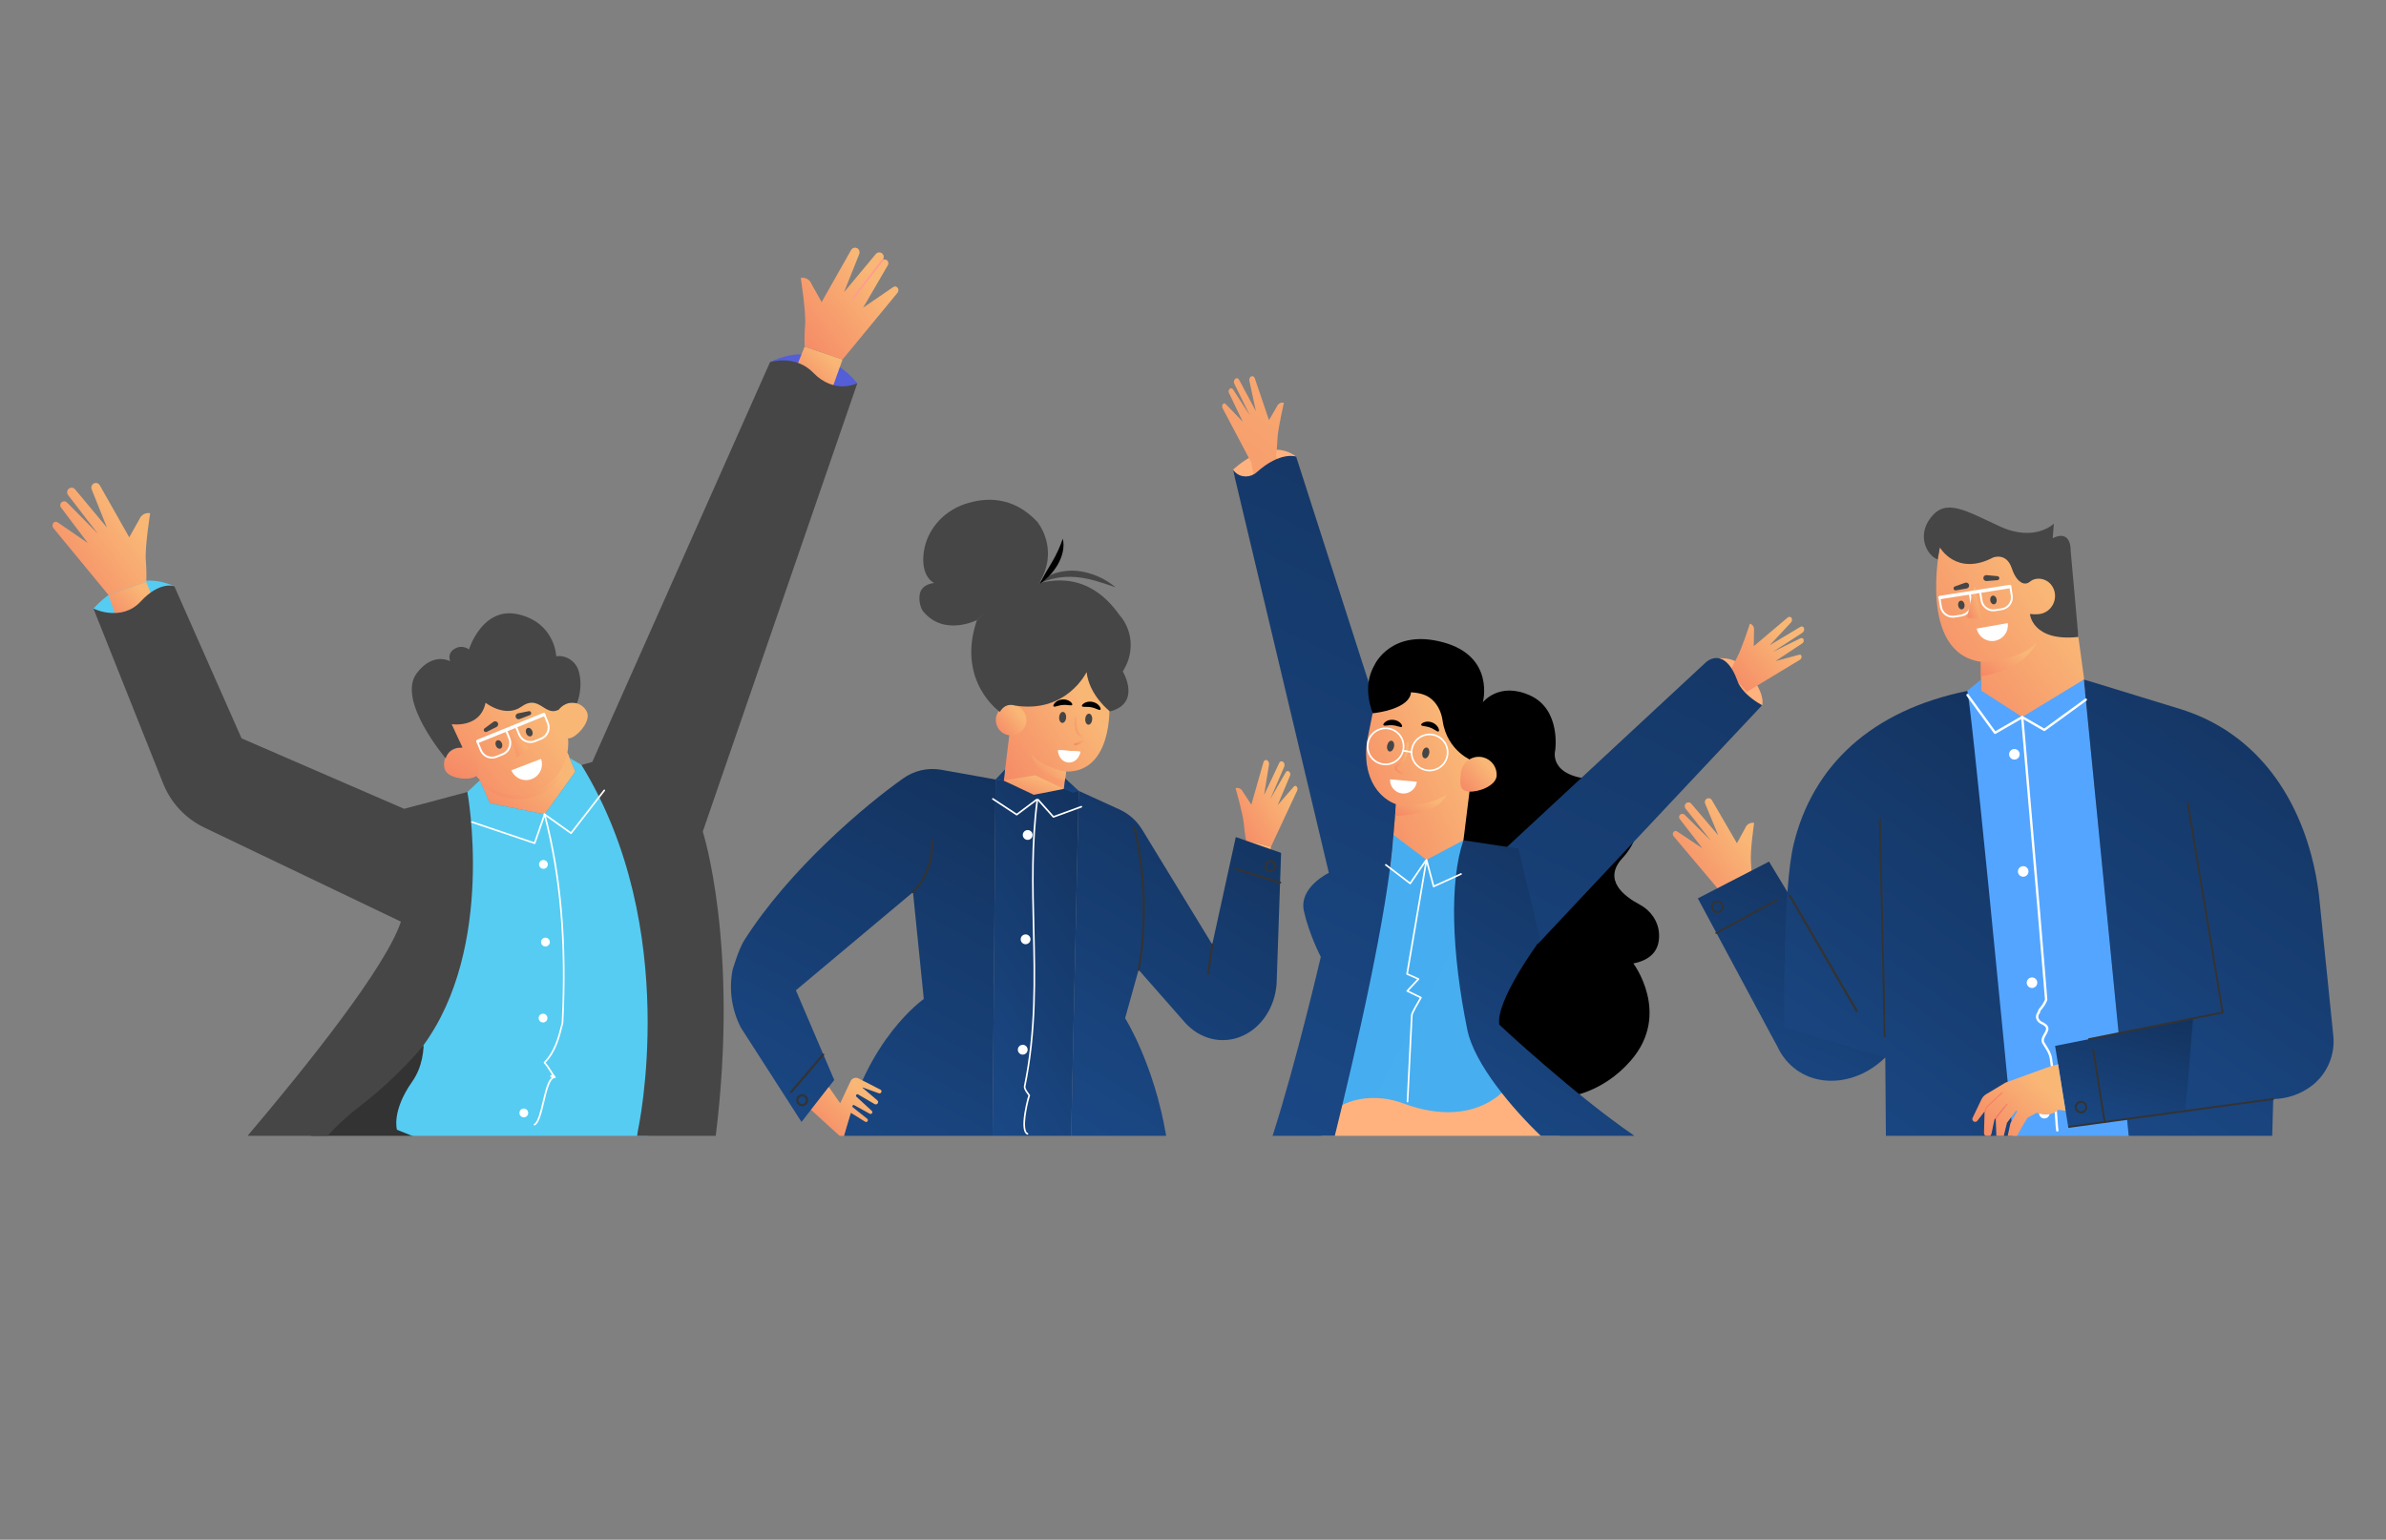 <svg width="189" height="122" viewBox="0 0 189 122" fill="none" xmlns="http://www.w3.org/2000/svg">
<rect x="0" y="0" width="189" height="122" fill="#808080" stroke="none"/>
<path d="M87.877 55.881C87.877 55.881 88.18 61.191 84.444 61.136L84.212 63.052L79.436 62.473L80.567 53.133L87.664 52.639L87.877 55.881Z" fill="url(#paint0_linear_193_7554)"/>
<path d="M78.888 56.914C78.861 57.152 78.905 57.392 79.014 57.606C79.123 57.819 79.293 57.995 79.503 58.111C79.712 58.228 79.951 58.28 80.19 58.261C80.429 58.242 80.657 58.152 80.845 58.003C81.033 57.855 81.172 57.654 81.246 57.426C81.32 57.198 81.325 56.953 81.259 56.722C81.194 56.492 81.062 56.286 80.88 56.13C80.698 55.975 80.473 55.877 80.236 55.848C79.916 55.811 79.594 55.903 79.342 56.102C79.089 56.302 78.926 56.594 78.888 56.914Z" fill="url(#paint1_linear_193_7554)"/>
<path d="M84.443 61.136C84.443 61.136 82.764 60.917 81.688 59.78C81.688 59.78 82.008 61.291 84.353 61.886L84.443 61.136Z" fill="url(#paint2_linear_193_7554)"/>
<path d="M86.071 53.251C86.071 53.251 84.488 56.562 80.378 55.899C80.378 55.899 79.683 55.601 79.203 56.406C79.203 56.406 75.731 54.001 77.383 49.132C77.383 49.132 84.16 42.348 88.665 48.717C88.738 48.796 88.806 48.88 88.869 48.968C89.721 50.127 89.786 51.689 89.084 52.946L88.941 53.203C88.941 53.203 90.448 55.715 87.924 56.368C87.925 56.368 86.289 55.126 86.071 53.251Z" fill="#464646"/>
<path d="M77.381 49.13C77.381 49.13 74.797 50.454 73.132 48.453C72.834 48.095 72.725 47.229 72.941 46.815C73.087 46.528 73.392 46.266 74.004 46.19C74.004 46.19 73.025 45.806 73.142 44.056C73.271 42.145 74.618 40.548 76.433 39.936C78.059 39.388 80.227 39.294 82.142 41.318C82.142 41.318 83.987 43.456 82.303 46.217C82.303 46.216 79.255 47.478 77.381 49.13Z" fill="#464646"/>
<path d="M82.138 46.331C83.125 45.805 84.189 45.637 85.238 45.726C86.287 45.814 87.314 46.165 88.367 46.539C87.494 45.799 86.417 45.342 85.279 45.229C84.702 45.179 84.12 45.245 83.568 45.421C83.021 45.602 82.507 45.905 82.138 46.331Z" fill="#464646"/>
<path d="M82.388 46.245C82.961 45.846 83.44 45.328 83.793 44.726C84.132 44.12 84.357 43.38 84.185 42.683C83.973 43.308 83.697 43.911 83.363 44.48C83.047 45.046 82.663 45.594 82.388 46.245ZM84.928 55.853C84.853 55.946 84.536 55.82 84.188 55.858C83.839 55.876 83.546 56.051 83.457 55.971C83.357 55.904 83.613 55.462 84.153 55.418C84.692 55.373 85.016 55.772 84.928 55.853ZM87.158 56.236C87.059 56.303 86.788 56.1 86.443 56.041C86.105 55.965 85.773 56.055 85.709 55.954C85.632 55.86 85.996 55.506 86.527 55.608C87.059 55.711 87.264 56.178 87.158 56.236Z" fill="black"/>
<path d="M86.516 57.001C86.499 57.242 86.363 57.43 86.21 57.419C86.058 57.408 85.947 57.205 85.963 56.964C85.98 56.722 86.117 56.535 86.269 56.545C86.422 56.556 86.533 56.76 86.516 57.001ZM84.45 56.861C84.433 57.102 84.296 57.289 84.143 57.279C83.991 57.269 83.88 57.065 83.897 56.823C83.913 56.581 84.05 56.394 84.203 56.405C84.356 56.416 84.466 56.619 84.45 56.861Z" fill="#454545"/>
<path d="M85.165 59.069C85.143 59.068 85.123 59.058 85.108 59.043C85.093 59.028 85.083 59.008 85.081 58.986C85.079 58.965 85.085 58.943 85.098 58.926C85.11 58.908 85.128 58.895 85.149 58.89C85.373 58.835 85.714 58.697 85.735 58.574C85.742 58.529 85.689 58.467 85.589 58.404C84.928 57.987 85.135 56.839 85.144 56.79C85.15 56.767 85.164 56.747 85.184 56.734C85.203 56.722 85.227 56.717 85.25 56.721C85.273 56.726 85.294 56.739 85.308 56.758C85.321 56.777 85.327 56.8 85.324 56.824C85.324 56.835 85.131 57.898 85.686 58.247C85.859 58.356 85.936 58.474 85.915 58.601C85.868 58.887 85.305 59.037 85.192 59.065C85.183 59.068 85.174 59.069 85.165 59.069Z" fill="url(#paint3_linear_193_7554)"/>
<path d="M83.818 59.431C83.797 59.946 84.156 60.385 84.631 60.417C85.105 60.45 85.517 60.063 85.567 59.549L83.818 59.431Z" fill="white"/>
<path d="M85.513 59.788C85.538 59.711 85.555 59.631 85.563 59.551L83.818 59.431C83.814 59.511 83.821 59.593 83.837 59.672L85.513 59.788Z" fill="white"/>
<path d="M100.677 67.078L100.445 68.848L98.41 68.354L98.7 66.582L100.677 67.078Z" fill="url(#paint4_linear_193_7554)"/>
<path d="M97.872 62.457C98.086 62.37 98.334 62.49 98.454 62.741L99.12 63.758L100.081 60.39C100.122 60.242 100.26 60.173 100.385 60.246C100.437 60.282 100.477 60.333 100.501 60.391C100.525 60.45 100.532 60.514 100.521 60.576L100.128 62.997L101.334 60.444C101.345 60.415 101.362 60.389 101.385 60.368C101.408 60.347 101.435 60.332 101.465 60.325C101.495 60.317 101.527 60.316 101.557 60.323C101.587 60.33 101.615 60.343 101.639 60.363C101.691 60.409 101.728 60.469 101.744 60.537C101.759 60.605 101.753 60.675 101.727 60.739L101.719 60.762C101.724 60.756 100.624 63.309 100.624 63.309L101.853 61.182C101.863 61.163 101.877 61.145 101.894 61.13C101.911 61.116 101.93 61.105 101.952 61.098C101.973 61.091 101.995 61.089 102.018 61.091C102.04 61.093 102.062 61.099 102.081 61.11C102.137 61.144 102.179 61.197 102.198 61.259C102.218 61.322 102.215 61.389 102.189 61.449L101.208 63.792L102.473 62.339C102.549 62.255 102.617 62.232 102.703 62.316C102.722 62.334 102.737 62.354 102.749 62.377C102.77 62.423 102.78 62.474 102.778 62.524C102.776 62.575 102.762 62.624 102.737 62.669L100.68 67.08L98.702 66.584C98.702 66.584 98.603 66.097 98.526 65.275C98.449 64.452 97.872 62.457 97.872 62.457Z" fill="url(#paint5_linear_193_7554)"/>
<path d="M84.848 89.995L85.449 62.667L78.862 61.759L78.624 89.995H84.848Z" fill="url(#paint6_linear_193_7554)"/>
<path d="M63.488 88.894L66.083 85.574L63.044 78.464L72.32 70.688L73.176 79.153C73.176 79.153 68.58 82.324 66.856 89.996H78.624L78.862 61.76L74.549 60.989C74.025 60.898 73.487 60.912 72.968 61.031C72.45 61.15 71.96 61.371 71.528 61.683C68.594 63.752 62.53 68.853 58.948 74.512C58.506 75.209 58.032 76.841 58.032 76.841C57.728 78.398 57.959 80.011 58.686 81.421L63.488 88.894Z" fill="url(#paint7_linear_193_7554)"/>
<path d="M72.32 70.773C72.308 70.773 72.296 70.771 72.286 70.766C72.275 70.761 72.265 70.754 72.257 70.745C72.25 70.737 72.244 70.727 72.24 70.717C72.237 70.706 72.235 70.695 72.236 70.684C72.237 70.673 72.24 70.662 72.245 70.652C72.249 70.642 72.256 70.634 72.265 70.626C72.281 70.612 73.891 69.157 73.734 66.553C73.733 66.531 73.741 66.509 73.755 66.492C73.77 66.476 73.791 66.466 73.813 66.464C73.824 66.463 73.835 66.464 73.846 66.468C73.856 66.471 73.866 66.477 73.874 66.484C73.883 66.492 73.889 66.501 73.894 66.511C73.899 66.521 73.901 66.532 73.902 66.543C74.063 69.233 72.393 70.737 72.376 70.752C72.36 70.766 72.341 70.773 72.32 70.773Z" fill="#333333"/>
<path d="M81.391 89.902C81.383 89.902 81.374 89.9 81.366 89.897C81.059 89.772 80.985 89.192 81.145 88.171C81.145 88.159 81.327 87.108 81.464 86.808C81.442 86.772 81.412 86.733 81.38 86.69C81.261 86.531 81.099 86.313 81.099 86.088C82.005 81.701 81.905 77.513 81.809 73.462C81.732 70.209 81.652 66.84 82.097 63.415C82.103 63.401 82.113 63.39 82.126 63.383C82.138 63.375 82.153 63.372 82.168 63.374C82.183 63.376 82.196 63.383 82.207 63.393C82.217 63.404 82.224 63.417 82.226 63.432C81.782 66.847 81.862 70.208 81.94 73.461C82.036 77.52 82.135 81.716 81.227 86.104C81.227 86.272 81.37 86.463 81.484 86.615C81.526 86.671 81.563 86.721 81.589 86.764C81.591 86.768 81.593 86.773 81.595 86.778C81.598 86.789 81.598 86.8 81.596 86.811C81.593 86.823 81.588 86.833 81.581 86.841C81.505 87.026 81.017 88.924 81.262 89.587C81.273 89.628 81.292 89.667 81.319 89.7C81.345 89.733 81.378 89.76 81.416 89.779C81.431 89.786 81.444 89.799 81.45 89.814C81.457 89.83 81.457 89.848 81.452 89.864C81.446 89.875 81.438 89.885 81.427 89.891C81.416 89.898 81.404 89.902 81.391 89.902ZM81.794 66.158C81.794 66.235 81.771 66.31 81.728 66.374C81.686 66.439 81.625 66.488 81.553 66.518C81.482 66.547 81.404 66.555 81.328 66.54C81.253 66.525 81.183 66.488 81.129 66.433C81.074 66.379 81.037 66.309 81.022 66.234C81.007 66.158 81.015 66.08 81.044 66.009C81.074 65.938 81.124 65.877 81.188 65.834C81.252 65.791 81.327 65.768 81.404 65.768C81.508 65.768 81.607 65.809 81.68 65.882C81.753 65.956 81.794 66.055 81.794 66.158Z" fill="white"/>
<path d="M81.628 74.425C81.628 74.502 81.605 74.578 81.562 74.642C81.519 74.706 81.459 74.756 81.387 74.785C81.316 74.814 81.238 74.822 81.162 74.807C81.087 74.792 81.017 74.755 80.963 74.7C80.909 74.646 80.871 74.576 80.856 74.501C80.842 74.425 80.849 74.347 80.879 74.275C80.908 74.204 80.958 74.144 81.022 74.101C81.086 74.058 81.162 74.035 81.239 74.035C81.29 74.035 81.341 74.045 81.388 74.065C81.435 74.085 81.478 74.113 81.514 74.15C81.551 74.186 81.579 74.229 81.599 74.276C81.618 74.323 81.629 74.374 81.628 74.425ZM81.401 83.171C81.401 83.249 81.379 83.324 81.336 83.388C81.293 83.452 81.232 83.502 81.161 83.531C81.09 83.561 81.011 83.569 80.936 83.554C80.86 83.538 80.791 83.501 80.736 83.447C80.682 83.392 80.645 83.323 80.63 83.247C80.615 83.172 80.622 83.094 80.652 83.022C80.681 82.951 80.731 82.89 80.795 82.847C80.859 82.805 80.935 82.782 81.012 82.782C81.115 82.782 81.214 82.823 81.287 82.896C81.36 82.969 81.401 83.068 81.401 83.171Z" fill="white"/>
<path d="M66.855 89.993L67.401 88.173L68.533 88.878C68.564 88.896 68.6 88.902 68.635 88.895C68.67 88.888 68.701 88.867 68.721 88.838C68.742 88.809 68.751 88.773 68.746 88.738C68.742 88.703 68.724 88.67 68.697 88.647L67.55 87.732C67.533 87.718 67.521 87.699 67.516 87.677C67.511 87.656 67.513 87.633 67.521 87.613C67.527 87.6 67.535 87.589 67.545 87.579C67.556 87.57 67.568 87.563 67.581 87.558C67.594 87.554 67.608 87.552 67.622 87.553C67.635 87.555 67.649 87.559 67.661 87.565L68.891 88.243C68.921 88.26 68.957 88.265 68.991 88.258C69.024 88.25 69.054 88.23 69.075 88.202C69.095 88.174 69.104 88.139 69.1 88.105C69.096 88.07 69.08 88.038 69.054 88.015L67.835 86.894C67.814 86.875 67.802 86.849 67.799 86.822C67.796 86.794 67.804 86.767 67.82 86.745C67.837 86.722 67.861 86.707 67.888 86.701C67.915 86.695 67.943 86.7 67.967 86.713L69.284 87.481C69.323 87.504 69.37 87.51 69.414 87.501C69.458 87.491 69.497 87.465 69.523 87.428C69.55 87.391 69.561 87.346 69.556 87.301C69.551 87.256 69.529 87.214 69.495 87.184L68.335 86.198C68.331 86.195 68.329 86.191 68.329 86.187C68.328 86.183 68.329 86.178 68.331 86.175C68.334 86.171 68.337 86.168 68.341 86.167C68.345 86.165 68.35 86.165 68.354 86.166L69.61 86.622C69.648 86.636 69.691 86.636 69.728 86.62C69.766 86.604 69.796 86.575 69.812 86.537C69.829 86.499 69.83 86.457 69.816 86.419C69.801 86.38 69.773 86.349 69.736 86.331L68.01 85.45C67.955 85.421 67.895 85.403 67.834 85.398C67.772 85.393 67.71 85.4 67.651 85.419C67.593 85.439 67.539 85.47 67.492 85.511C67.446 85.552 67.408 85.602 67.382 85.658L66.552 87.413L65.651 86.125L64.242 87.934L66.501 89.993H66.855Z" fill="url(#paint8_linear_193_7554)"/>
<path d="M92.375 89.993C91.397 84.244 89.122 80.676 89.122 80.676L90.192 76.839L93.837 80.987C95.036 82.352 96.831 82.781 98.412 82.08C99.932 81.407 100.982 79.808 101.122 77.959L101.478 67.577L97.89 66.322L96.025 74.831L90.473 65.733C90.046 65.032 89.418 64.475 88.671 64.134L85.449 62.664L84.848 89.993H92.375Z" fill="url(#paint9_linear_193_7554)"/>
<path d="M90.191 76.925C90.179 76.925 90.166 76.922 90.155 76.916C90.144 76.911 90.134 76.903 90.126 76.893C90.118 76.883 90.112 76.872 90.109 76.86C90.107 76.847 90.106 76.835 90.109 76.822C90.121 76.772 91.212 71.713 89.789 65.593C89.784 65.571 89.787 65.548 89.799 65.529C89.811 65.51 89.83 65.497 89.852 65.492C89.874 65.487 89.896 65.491 89.915 65.502C89.934 65.514 89.948 65.533 89.953 65.555C91.385 71.714 90.285 76.808 90.273 76.859C90.269 76.878 90.259 76.894 90.244 76.906C90.229 76.918 90.21 76.925 90.191 76.925ZM95.703 77.229H95.691C95.67 77.225 95.651 77.213 95.638 77.195C95.625 77.178 95.62 77.156 95.623 77.134L95.944 74.82C95.945 74.809 95.949 74.798 95.954 74.788C95.96 74.779 95.967 74.77 95.976 74.764C95.985 74.757 95.995 74.752 96.006 74.749C96.017 74.747 96.028 74.746 96.039 74.748C96.061 74.751 96.081 74.763 96.094 74.781C96.108 74.799 96.114 74.821 96.111 74.843L95.789 77.157C95.787 77.178 95.776 77.197 95.76 77.21C95.744 77.223 95.724 77.23 95.703 77.229ZM101.4 70.011C101.392 70.011 101.383 70.01 101.375 70.007L97.845 68.923C97.835 68.92 97.825 68.915 97.816 68.907C97.808 68.9 97.801 68.892 97.796 68.882C97.79 68.872 97.787 68.862 97.786 68.85C97.785 68.84 97.787 68.828 97.79 68.818C97.797 68.797 97.811 68.779 97.831 68.769C97.851 68.758 97.874 68.756 97.895 68.762L101.425 69.847C101.435 69.85 101.445 69.855 101.454 69.862C101.462 69.869 101.47 69.878 101.475 69.887C101.48 69.897 101.483 69.908 101.484 69.919C101.485 69.93 101.484 69.941 101.481 69.952C101.476 69.969 101.465 69.984 101.45 69.995C101.436 70.005 101.418 70.011 101.4 70.011ZM100.636 69.092C100.542 69.092 100.451 69.064 100.373 69.012C100.294 68.96 100.234 68.886 100.198 68.799C100.162 68.713 100.152 68.617 100.171 68.525C100.189 68.433 100.234 68.349 100.301 68.282C100.367 68.216 100.451 68.171 100.543 68.153C100.636 68.134 100.731 68.144 100.818 68.18C100.904 68.216 100.978 68.276 101.03 68.354C101.083 68.432 101.11 68.524 101.11 68.618C101.11 68.744 101.06 68.864 100.971 68.953C100.883 69.042 100.762 69.092 100.636 69.092ZM100.636 68.313C100.576 68.313 100.517 68.331 100.466 68.365C100.416 68.398 100.377 68.446 100.354 68.502C100.331 68.558 100.325 68.619 100.337 68.679C100.349 68.738 100.378 68.792 100.421 68.835C100.464 68.878 100.518 68.907 100.577 68.918C100.637 68.93 100.698 68.924 100.754 68.901C100.81 68.878 100.857 68.839 100.891 68.788C100.924 68.738 100.942 68.679 100.942 68.619C100.942 68.537 100.91 68.46 100.852 68.403C100.795 68.345 100.717 68.313 100.636 68.313ZM63.541 87.646C63.447 87.646 63.355 87.618 63.277 87.566C63.199 87.514 63.139 87.44 63.103 87.353C63.067 87.266 63.057 87.171 63.076 87.079C63.094 86.987 63.139 86.903 63.205 86.836C63.272 86.77 63.356 86.725 63.448 86.706C63.54 86.688 63.636 86.698 63.722 86.733C63.809 86.769 63.883 86.83 63.935 86.908C63.987 86.986 64.015 87.078 64.015 87.172C64.015 87.297 63.965 87.418 63.876 87.507C63.787 87.596 63.667 87.646 63.541 87.646ZM63.541 86.867C63.48 86.867 63.421 86.885 63.371 86.918C63.321 86.952 63.282 87 63.258 87.055C63.235 87.111 63.229 87.173 63.241 87.232C63.253 87.291 63.282 87.346 63.325 87.388C63.367 87.431 63.422 87.46 63.481 87.472C63.541 87.484 63.602 87.478 63.658 87.455C63.714 87.432 63.761 87.392 63.795 87.342C63.828 87.292 63.846 87.233 63.846 87.172C63.846 87.091 63.814 87.014 63.757 86.956C63.7 86.899 63.622 86.867 63.541 86.867ZM62.653 86.619C62.633 86.62 62.613 86.612 62.598 86.599C62.581 86.585 62.571 86.564 62.569 86.542C62.567 86.519 62.574 86.498 62.589 86.481L65.144 83.506C65.159 83.489 65.179 83.479 65.202 83.477C65.224 83.475 65.246 83.483 65.263 83.497C65.28 83.512 65.291 83.532 65.292 83.555C65.294 83.577 65.287 83.599 65.272 83.616L62.717 86.59C62.709 86.599 62.699 86.607 62.688 86.612C62.677 86.617 62.665 86.619 62.653 86.619Z" fill="#333333"/>
<path d="M80.536 64.611C80.524 64.611 80.511 64.607 80.501 64.6L78.598 63.346C78.588 63.335 78.583 63.321 78.582 63.306C78.581 63.291 78.585 63.276 78.593 63.264C78.601 63.252 78.613 63.242 78.627 63.237C78.641 63.232 78.656 63.232 78.67 63.237L80.534 64.466L82.082 63.302C82.089 63.297 82.097 63.293 82.105 63.291C82.113 63.289 82.122 63.288 82.13 63.29C82.139 63.291 82.147 63.294 82.154 63.298C82.162 63.303 82.168 63.308 82.173 63.315C82.183 63.329 82.187 63.346 82.184 63.363C82.182 63.38 82.173 63.395 82.16 63.406L80.574 64.598C80.563 64.606 80.55 64.611 80.536 64.611Z" fill="white"/>
<path d="M83.442 64.789C83.433 64.788 83.424 64.787 83.415 64.783C83.407 64.779 83.4 64.774 83.393 64.767L82.173 63.397C82.163 63.384 82.157 63.367 82.158 63.351C82.159 63.334 82.167 63.318 82.179 63.306C82.192 63.295 82.209 63.289 82.226 63.29C82.243 63.291 82.259 63.298 82.271 63.311L83.461 64.649L85.649 63.852C85.664 63.851 85.678 63.855 85.69 63.863C85.703 63.871 85.712 63.883 85.717 63.896C85.722 63.91 85.722 63.925 85.718 63.939C85.714 63.953 85.706 63.965 85.694 63.974L83.464 64.787C83.457 64.789 83.45 64.789 83.442 64.789Z" fill="white"/>
<path d="M79.483 61.838L81.891 62.974L84.271 62.506L82.004 61.429L79.483 61.838Z" fill="url(#paint10_linear_193_7554)"/>
<path d="M85.449 62.667L84.379 61.676L84.271 62.506L84.998 62.812L85.449 62.667ZM79.614 60.961L79.512 61.904L78.862 61.759L79.614 60.961Z" fill="url(#paint11_linear_193_7554)"/>
<path d="M32.766 89.993L32.74 89.956L33.723 82.789C29.538 84.311 24.908 89.639 24.908 89.639C24.811 89.757 24.723 89.875 24.63 89.993H32.766Z" fill="#333333"/>
<path d="M38.005 61.829L38.15 62.16L38.797 63.637L43.143 64.528L45.582 61.133L45.068 59.923L44.95 59.642L38.005 61.829Z" fill="url(#paint12_linear_193_7554)"/>
<path d="M67.907 30.374C67.907 30.374 65.148 26.632 60.995 28.693C60.994 28.693 64.07 33.101 67.907 30.374Z" fill="#545ED7"/>
<path d="M66.74 28.482L65.945 30.702L62.85 29.671L63.736 27.459L66.74 28.482Z" fill="url(#paint13_linear_193_7554)"/>
<path d="M32.641 89.993H51.362C55.473 71.408 46.059 60.608 46.059 60.608L45.124 60.061L45.583 61.131L43.144 64.524L38.799 63.636L38.007 61.828L37.022 62.751L33.217 80.256C33.217 80.256 34.295 83.363 32.645 85.71C30.996 88.056 31.444 89.513 31.444 89.513L32.641 89.993ZM7.404 48.227C7.404 48.227 10.194 44.802 13.81 46.451L10.892 49.622L7.404 48.227Z" fill="#56CCF2"/>
<path d="M8.582 47.128L9.377 49.348L12.472 48.317L11.586 46.105L8.582 47.128Z" fill="url(#paint14_linear_193_7554)"/>
<path d="M11.894 40.664C11.719 40.63 11.538 40.66 11.382 40.746C11.227 40.833 11.107 40.972 11.044 41.139L10.238 42.573L7.904 38.451C7.88 38.408 7.847 38.37 7.808 38.34C7.768 38.309 7.723 38.288 7.674 38.276C7.626 38.264 7.576 38.263 7.527 38.272C7.478 38.281 7.431 38.299 7.39 38.327C7.321 38.376 7.27 38.447 7.246 38.528C7.223 38.61 7.228 38.697 7.26 38.775L8.471 41.799L5.944 38.769C5.915 38.733 5.878 38.703 5.836 38.681C5.795 38.659 5.749 38.646 5.703 38.642C5.656 38.638 5.609 38.643 5.564 38.658C5.52 38.672 5.478 38.695 5.443 38.726C5.373 38.787 5.329 38.873 5.32 38.965C5.311 39.058 5.338 39.151 5.395 39.224L5.414 39.252C5.404 39.245 7.76 42.295 7.76 42.295L5.302 39.813C5.253 39.764 5.19 39.733 5.121 39.724C5.053 39.715 4.983 39.73 4.924 39.766C4.887 39.788 4.854 39.818 4.829 39.853C4.804 39.889 4.787 39.929 4.779 39.972C4.77 40.014 4.771 40.058 4.781 40.1C4.791 40.143 4.81 40.182 4.836 40.217L6.953 43.024L4.603 41.412C4.461 41.32 4.349 41.304 4.233 41.429C4.208 41.454 4.189 41.483 4.176 41.516C4.154 41.58 4.15 41.648 4.166 41.714C4.182 41.78 4.216 41.84 4.265 41.887L8.582 47.128L11.588 46.105C11.609 45.534 11.596 44.964 11.549 44.395C11.469 43.328 11.894 40.664 11.894 40.664Z" fill="url(#paint15_linear_193_7554)"/>
<path d="M50.53 89.578C50.51 89.717 50.489 89.856 50.467 89.996H56.696C58.564 74.841 55.668 65.89 55.668 65.89L67.907 30.374C67.653 30.474 67.388 30.545 67.117 30.584C66.123 30.728 65.152 30.291 64.458 29.568C62.992 28.038 60.995 28.696 60.995 28.696L46.916 60.372L46.059 60.61C54.05 73.594 50.53 89.578 50.53 89.578ZM16.186 65.57L31.758 73.024C30.563 76.619 24.431 84.301 19.612 89.994H25.946C26.727 89.138 27.582 88.353 28.502 87.648C31.562 85.301 33.47 82.916 33.47 82.916C39.305 75.054 37.022 62.752 37.022 62.752L32.011 64.084L19.136 58.503L13.81 46.451C13.81 46.451 12.668 46.007 11.146 47.656C9.624 49.305 7.404 48.227 7.404 48.227L12.924 62.081C13.534 63.613 14.699 64.858 16.186 65.57Z" fill="#464646"/>
<path d="M45.234 66.083C45.22 66.083 45.207 66.078 45.196 66.07L43.103 64.579C43.094 64.575 43.085 64.569 43.078 64.562C43.071 64.554 43.066 64.545 43.063 64.535C43.06 64.525 43.06 64.515 43.062 64.505C43.063 64.495 43.067 64.485 43.073 64.477C43.079 64.468 43.087 64.461 43.096 64.457C43.105 64.452 43.115 64.449 43.125 64.448C43.136 64.448 43.146 64.45 43.155 64.454C43.165 64.458 43.173 64.464 43.18 64.472L45.221 65.925L47.814 62.583C47.825 62.569 47.841 62.56 47.858 62.558C47.875 62.556 47.892 62.56 47.906 62.57C47.92 62.581 47.929 62.597 47.931 62.614C47.933 62.632 47.928 62.649 47.918 62.663L45.286 66.056C45.28 66.064 45.272 66.071 45.263 66.075C45.254 66.08 45.244 66.082 45.234 66.083Z" fill="white"/>
<path d="M42.348 66.875C42.341 66.875 42.334 66.874 42.327 66.871L37.349 65.191C37.337 65.183 37.327 65.171 37.322 65.156C37.317 65.142 37.317 65.126 37.321 65.112C37.326 65.098 37.336 65.085 37.348 65.077C37.361 65.069 37.376 65.065 37.391 65.066L42.308 66.726L43.079 64.504C43.085 64.488 43.097 64.475 43.113 64.467C43.128 64.46 43.146 64.458 43.163 64.464C43.179 64.47 43.192 64.482 43.2 64.498C43.208 64.513 43.209 64.531 43.204 64.548L42.411 66.831C42.406 66.844 42.397 66.855 42.386 66.862C42.375 66.87 42.362 66.875 42.348 66.875Z" fill="white"/>
<path d="M42.34 89.176C42.328 89.176 42.316 89.172 42.306 89.166C42.296 89.16 42.287 89.151 42.281 89.141C42.274 89.125 42.272 89.107 42.277 89.091C42.282 89.074 42.294 89.06 42.309 89.052C42.598 88.896 42.792 88.081 42.979 87.29C43.182 86.444 43.372 85.635 43.709 85.377C43.614 85.346 43.591 85.309 43.586 85.275C43.584 85.256 43.588 85.236 43.598 85.22C43.608 85.204 43.623 85.191 43.641 85.184C43.671 85.173 43.704 85.168 43.737 85.172C43.678 85.084 43.618 84.99 43.556 84.893C43.401 84.649 43.24 84.396 43.082 84.239C43.07 84.227 43.063 84.21 43.063 84.192C43.063 84.175 43.07 84.158 43.082 84.146C43.925 83.303 44.213 82.152 44.491 81.038C44.808 74.685 44.356 69.438 43.077 64.54C43.073 64.523 43.076 64.506 43.085 64.491C43.094 64.476 43.108 64.465 43.124 64.46C43.141 64.456 43.159 64.459 43.174 64.468C43.188 64.476 43.2 64.49 43.204 64.507C44.492 69.419 44.94 74.678 44.621 81.058C44.341 82.181 44.054 83.33 43.22 84.193C43.385 84.39 43.535 84.601 43.666 84.822C43.769 84.991 43.88 85.153 44.001 85.31L44.005 85.315C44.013 85.326 44.018 85.338 44.02 85.351C44.021 85.364 44.018 85.377 44.012 85.388V85.392C44.006 85.399 43.999 85.405 43.992 85.41L43.978 85.415C43.972 85.417 43.965 85.417 43.959 85.415H43.953C43.563 85.415 43.324 86.422 43.113 87.312C42.91 88.168 42.718 88.975 42.377 89.158C42.367 89.168 42.354 89.174 42.34 89.176Z" fill="white"/>
<path d="M42.698 68.49C42.698 68.559 42.718 68.627 42.757 68.684C42.795 68.741 42.849 68.786 42.913 68.812C42.977 68.839 43.047 68.846 43.115 68.832C43.182 68.819 43.245 68.786 43.294 68.737C43.342 68.688 43.376 68.626 43.389 68.558C43.403 68.49 43.396 68.42 43.369 68.357C43.343 68.293 43.298 68.238 43.241 68.2C43.183 68.162 43.116 68.141 43.047 68.141C42.954 68.141 42.865 68.178 42.8 68.243C42.734 68.309 42.698 68.397 42.698 68.49Z" fill="white"/>
<path d="M43.205 74.99C43.398 74.99 43.554 74.834 43.554 74.641C43.554 74.449 43.398 74.293 43.205 74.293C43.012 74.293 42.856 74.449 42.856 74.641C42.856 74.834 43.012 74.99 43.205 74.99Z" fill="white"/>
<path d="M43.015 81.015C43.208 81.015 43.364 80.859 43.364 80.666C43.364 80.474 43.208 80.317 43.015 80.317C42.822 80.317 42.666 80.474 42.666 80.666C42.666 80.859 42.822 81.015 43.015 81.015Z" fill="white"/>
<path d="M41.144 88.182C41.144 88.251 41.164 88.319 41.202 88.376C41.241 88.433 41.295 88.478 41.359 88.504C41.423 88.531 41.493 88.538 41.561 88.524C41.628 88.511 41.691 88.478 41.739 88.429C41.788 88.38 41.821 88.318 41.835 88.25C41.848 88.182 41.841 88.112 41.815 88.049C41.789 87.985 41.744 87.93 41.686 87.892C41.629 87.853 41.562 87.833 41.492 87.833C41.4 87.833 41.311 87.87 41.246 87.935C41.181 88.001 41.144 88.09 41.144 88.182Z" fill="white"/>
<path d="M38.005 61.829L38.15 62.161C38.686 62.682 39.354 63.048 40.082 63.218C40.811 63.388 41.571 63.357 42.283 63.127C42.995 62.897 43.63 62.477 44.121 61.913C44.611 61.348 44.939 60.661 45.068 59.924L44.95 59.643L38.005 61.829Z" fill="url(#paint16_linear_193_7554)"/>
<path d="M42.52 62.652C43.017 62.44 43.467 62.131 43.844 61.745C44.222 61.358 44.52 60.901 44.72 60.399C44.921 59.898 45.021 59.361 45.015 58.821C45.008 58.281 44.896 57.747 44.683 57.251L43.026 53.38L35.461 56.619L37.118 60.489C37.548 61.492 38.358 62.283 39.371 62.689C40.384 63.094 41.517 63.081 42.52 62.652Z" fill="url(#paint17_linear_193_7554)"/>
<path d="M44.162 57.557C44.486 58.197 44.713 58.734 45.353 58.411C45.993 58.088 46.805 57.026 46.482 56.386C46.405 56.234 46.299 56.098 46.17 55.987C46.04 55.876 45.89 55.791 45.728 55.737C45.566 55.684 45.395 55.663 45.225 55.676C45.055 55.689 44.889 55.735 44.737 55.812C44.584 55.889 44.449 55.995 44.337 56.124C44.226 56.253 44.142 56.403 44.088 56.566C44.035 56.728 44.014 56.898 44.027 57.069C44.039 57.239 44.086 57.405 44.162 57.557ZM37.717 60.182C37.92 60.87 38.127 61.416 37.439 61.621C36.752 61.826 35.433 61.614 35.227 60.927C35.129 60.597 35.165 60.241 35.328 59.938C35.492 59.635 35.769 59.409 36.099 59.31C36.429 59.211 36.785 59.247 37.089 59.411C37.392 59.574 37.618 59.852 37.717 60.182V60.182Z" fill="url(#paint18_linear_193_7554)"/>
<path d="M45.698 55.729C45.698 55.729 46.217 54.528 45.848 53.196C45.635 52.425 44.89 51.898 44.096 51.994L44.061 51.998C44.061 51.998 43.982 49.383 41.096 48.684C38.211 47.986 37.148 51.459 37.148 51.459C36.981 51.331 36.778 51.259 36.567 51.254C36.356 51.248 36.149 51.309 35.975 51.428C35.975 51.428 35.42 51.713 35.658 52.395C35.658 52.395 34.32 51.613 33.01 53.343C31.393 55.489 35.306 60.087 35.306 60.087C35.306 60.087 35.497 59.167 36.638 59.23L35.766 57.376C35.766 57.376 38.033 57.74 38.462 55.681C38.462 55.681 40.015 56.913 41.315 55.983C42.71 54.984 43.153 56.8 44.245 56.237C44.247 56.234 44.781 55.478 45.698 55.729Z" fill="#464646"/>
<path d="M67.932 19.684C68.001 19.733 68.052 19.804 68.076 19.885C68.099 19.967 68.094 20.054 68.062 20.132L66.854 23.152L69.378 20.126C69.407 20.09 69.444 20.06 69.486 20.038C69.527 20.016 69.573 20.003 69.619 19.999C69.666 19.995 69.713 20 69.758 20.015C69.802 20.029 69.844 20.052 69.879 20.083C69.949 20.144 69.993 20.23 70.002 20.323C70.011 20.415 69.984 20.508 69.927 20.581L69.907 20.61C69.957 20.577 70.014 20.559 70.074 20.559C70.133 20.559 70.191 20.577 70.24 20.61C70.295 20.649 70.336 20.706 70.356 20.77C70.377 20.835 70.376 20.905 70.354 20.969C69.714 22.059 69.006 23.292 68.369 24.38L70.719 22.767C70.861 22.675 70.973 22.66 71.089 22.785C71.114 22.809 71.133 22.839 71.146 22.871C71.168 22.935 71.172 23.004 71.156 23.07C71.14 23.136 71.106 23.196 71.057 23.243L66.74 28.484L63.736 27.46C63.715 26.89 63.728 26.32 63.775 25.751C63.853 24.683 63.428 22.02 63.428 22.02C63.603 21.986 63.785 22.016 63.94 22.103C64.096 22.191 64.216 22.331 64.278 22.498L65.084 23.932L67.418 19.81C67.442 19.767 67.475 19.729 67.514 19.698C67.554 19.668 67.599 19.646 67.647 19.634C67.696 19.622 67.746 19.621 67.795 19.629C67.844 19.638 67.891 19.657 67.932 19.684Z" fill="url(#paint19_linear_193_7554)"/>
<path d="M67.563 23.723C67.547 23.723 67.531 23.718 67.518 23.708C67.503 23.696 67.493 23.678 67.491 23.659C67.488 23.64 67.494 23.621 67.505 23.605L69.852 20.56C69.857 20.552 69.865 20.546 69.873 20.541C69.881 20.537 69.89 20.534 69.9 20.532C69.909 20.531 69.919 20.532 69.928 20.534C69.937 20.537 69.946 20.541 69.954 20.547C69.961 20.553 69.967 20.56 69.972 20.568C69.977 20.576 69.98 20.586 69.981 20.595C69.983 20.605 69.982 20.614 69.979 20.623C69.977 20.633 69.973 20.641 69.967 20.649L67.621 23.694C67.614 23.703 67.605 23.71 67.595 23.715C67.585 23.72 67.574 23.723 67.563 23.723Z" fill="#FF9C91"/>
<path d="M39.279 59.084C39.351 59.262 39.517 59.363 39.649 59.309C39.781 59.256 39.83 59.067 39.758 58.889C39.685 58.71 39.519 58.609 39.386 58.663C39.254 58.716 39.206 58.905 39.279 59.084Z" fill="#464646"/>
<path d="M39.852 59.829L39.354 60.033C39.101 60.135 38.818 60.133 38.566 60.026C38.315 59.92 38.115 59.718 38.013 59.465L37.708 58.715L40.117 57.737L40.422 58.487C40.514 58.714 40.523 58.967 40.445 59.199C40.368 59.432 40.21 59.629 40.001 59.756C39.953 59.784 39.903 59.809 39.852 59.829ZM37.905 58.797L38.153 59.407C38.241 59.623 38.411 59.794 38.625 59.885C38.84 59.975 39.081 59.977 39.297 59.89L39.795 59.687C40.01 59.599 40.182 59.429 40.272 59.215C40.363 59 40.365 58.758 40.278 58.543L40.031 57.933L37.905 58.797Z" fill="white"/>
<path d="M41.682 58.108C41.755 58.286 41.921 58.387 42.053 58.333C42.186 58.279 42.234 58.091 42.161 57.913C42.089 57.735 41.923 57.633 41.791 57.687C41.658 57.74 41.608 57.929 41.682 58.108Z" fill="#464646"/>
<path d="M42.896 58.595L42.398 58.798C42.145 58.901 41.862 58.898 41.61 58.792C41.359 58.686 41.16 58.484 41.057 58.231L40.752 57.481L43.158 56.503L43.463 57.254C43.556 57.481 43.564 57.733 43.487 57.966C43.409 58.199 43.252 58.396 43.042 58.523C42.995 58.55 42.946 58.574 42.896 58.595ZM40.95 57.563L41.197 58.172C41.285 58.388 41.455 58.56 41.67 58.65C41.884 58.741 42.126 58.743 42.342 58.656L42.839 58.452C43.054 58.364 43.226 58.194 43.317 57.98C43.407 57.765 43.409 57.524 43.322 57.308L43.075 56.698L40.95 57.563ZM42.856 60.128C42.967 60.437 42.952 60.777 42.815 61.076C42.678 61.374 42.43 61.608 42.123 61.726C41.816 61.844 41.476 61.837 41.174 61.707C40.872 61.578 40.633 61.335 40.508 61.032L42.856 60.128Z" fill="white"/>
<path d="M40.166 57.548L41.795 59.278L40.935 59.919L40.166 57.548Z" fill="url(#paint20_linear_193_7554)"/>
<path d="M40.974 59.984L40.98 59.98L41.839 59.339C41.848 59.333 41.855 59.325 41.86 59.316C41.866 59.306 41.869 59.296 41.87 59.285C41.871 59.275 41.87 59.264 41.866 59.254C41.862 59.244 41.857 59.235 41.849 59.227L40.223 57.496C40.209 57.483 40.19 57.476 40.171 57.476C40.152 57.476 40.133 57.483 40.119 57.496C40.105 57.509 40.097 57.527 40.095 57.547C40.094 57.566 40.1 57.585 40.113 57.6L41.683 59.269L40.892 59.858C40.875 59.87 40.864 59.887 40.86 59.907C40.856 59.927 40.86 59.947 40.871 59.964C40.883 59.981 40.9 59.992 40.92 59.996C40.939 60 40.96 59.996 40.977 59.984H40.974Z" fill="url(#paint21_linear_193_7554)"/>
<path d="M38.341 57.924C38.362 57.959 38.395 57.985 38.435 57.996C38.474 58.008 38.516 58.004 38.553 57.986L39.347 57.588C39.401 57.555 39.44 57.503 39.455 57.442C39.47 57.381 39.46 57.316 39.428 57.262C39.411 57.234 39.388 57.21 39.361 57.191C39.334 57.172 39.303 57.159 39.271 57.152C39.239 57.146 39.205 57.146 39.173 57.154C39.141 57.161 39.111 57.175 39.084 57.194L38.384 57.711C38.352 57.735 38.329 57.77 38.321 57.81C38.313 57.849 38.32 57.89 38.341 57.925V57.924ZM42.071 56.461C42.083 56.5 42.08 56.542 42.062 56.579C42.044 56.615 42.013 56.644 41.974 56.658L41.146 56.979C41.116 56.988 41.085 56.991 41.054 56.988C41.023 56.985 40.993 56.976 40.965 56.961C40.938 56.946 40.914 56.926 40.894 56.902C40.874 56.878 40.86 56.85 40.851 56.821C40.841 56.789 40.839 56.756 40.843 56.723C40.847 56.69 40.858 56.659 40.875 56.63C40.892 56.602 40.914 56.578 40.941 56.559C40.968 56.539 40.999 56.526 41.031 56.52L41.884 56.348C41.923 56.34 41.965 56.347 41.999 56.368C42.034 56.389 42.06 56.422 42.071 56.461Z" fill="#464646"/>
<path d="M37.912 58.861L43.115 56.748C43.132 56.741 43.148 56.731 43.161 56.719C43.174 56.706 43.184 56.691 43.191 56.674C43.198 56.658 43.202 56.64 43.202 56.622C43.202 56.603 43.198 56.586 43.191 56.569C43.185 56.552 43.175 56.537 43.162 56.524C43.15 56.511 43.134 56.501 43.118 56.493C43.101 56.486 43.083 56.483 43.065 56.483C43.047 56.483 43.029 56.487 43.012 56.494L37.809 58.607C37.792 58.613 37.776 58.623 37.763 58.636C37.75 58.648 37.74 58.663 37.733 58.68C37.726 58.697 37.722 58.715 37.722 58.733C37.722 58.751 37.726 58.769 37.733 58.785C37.739 58.802 37.749 58.818 37.762 58.831C37.775 58.843 37.79 58.854 37.806 58.861C37.823 58.868 37.841 58.871 37.859 58.871C37.877 58.871 37.895 58.868 37.912 58.861Z" fill="white"/>
<path d="M108.913 55.61C108.913 55.61 106.484 62.201 110.583 63.729L110.172 68.519L115.696 68.874L116.964 58.768C116.964 58.768 113.796 48.697 108.913 55.61Z" fill="url(#paint22_linear_193_7554)"/>
<path d="M110.172 68.518L104.824 88.727C104.824 88.727 107 85.872 112.482 87.956C117.963 90.041 119.703 85.766 119.703 85.766L116.925 79.624L115.693 68.874L112.936 68.186L110.172 68.518Z" fill="url(#paint23_linear_193_7554)"/>
<path d="M112.994 68.128L113.821 70.661L115.736 70.056L115.696 68.874L115.918 66.581L112.994 68.128ZM110.377 66.144L112.994 68.128L111.561 70.704L109.693 69.967L110.171 68.518L110.377 66.144Z" fill="url(#paint24_linear_193_7554)"/>
<path d="M123.538 89.993C122.243 88.503 120.333 86.363 119.703 85.764C119.703 85.764 117.264 89.653 111.208 87.444C110.657 87.234 110.082 87.094 109.496 87.029C108.234 86.91 106.264 87.058 104.82 88.724C104.82 88.724 104.748 89.163 104.678 89.992L123.538 89.993ZM97.668 37.223C97.668 37.223 100.42 34.494 102.672 36.177L99.762 38.825C99.762 38.825 98.152 39.599 97.668 37.223ZM139.579 55.881C139.579 55.881 139.872 55.203 138.812 53.718C137.974 52.402 137.08 51.978 135.631 52.217L136.257 55.832C136.257 55.832 137.389 57.737 139.579 55.881Z" fill="#FFB27D"/>
<path d="M99.129 36.676L99.448 38.433L101.456 37.839L101.08 36.082L99.129 36.676ZM101.702 31.922C101.483 31.845 101.241 31.977 101.134 32.234L100.52 33.285L99.393 29.968C99.345 29.823 99.204 29.761 99.082 29.84C99.033 29.879 98.995 29.932 98.975 29.992C98.954 30.052 98.951 30.117 98.967 30.178L99.479 32.576L98.148 30.086C98.136 30.058 98.117 30.032 98.094 30.012C98.07 29.992 98.041 29.979 98.011 29.972C97.981 29.965 97.949 29.966 97.919 29.974C97.889 29.982 97.862 29.997 97.839 30.018C97.789 30.067 97.756 30.13 97.744 30.198C97.732 30.266 97.741 30.336 97.771 30.399L97.781 30.421C97.775 30.415 99 32.91 99 32.91L97.667 30.845C97.656 30.826 97.641 30.809 97.623 30.795C97.606 30.782 97.585 30.772 97.564 30.766C97.542 30.76 97.52 30.759 97.498 30.762C97.475 30.765 97.454 30.773 97.435 30.784C97.382 30.821 97.344 30.875 97.327 30.937C97.311 30.999 97.317 31.065 97.344 31.123L98.441 33.415L97.105 32.026C97.024 31.946 96.956 31.927 96.873 32.015C96.855 32.033 96.841 32.054 96.831 32.078C96.812 32.125 96.804 32.176 96.809 32.226C96.813 32.277 96.83 32.326 96.857 32.369L99.13 36.672L101.081 36.079C101.081 36.079 101.155 35.589 101.191 34.763C101.227 33.937 101.702 31.922 101.702 31.922ZM138.367 54.819L137.187 56.161L135.772 54.616L137 53.305L138.367 54.819Z" fill="url(#paint25_linear_193_7554)"/>
<path d="M138.61 49.419C138.837 49.465 138.976 49.703 138.936 49.979L138.921 51.199L141.596 48.937C141.712 48.837 141.867 48.857 141.928 48.987C141.95 49.046 141.955 49.11 141.942 49.172C141.929 49.233 141.898 49.29 141.854 49.335L140.179 51.126L142.602 49.673C142.628 49.655 142.657 49.643 142.687 49.639C142.718 49.634 142.749 49.637 142.778 49.647C142.808 49.657 142.834 49.674 142.855 49.697C142.877 49.719 142.893 49.746 142.901 49.776C142.919 49.843 142.916 49.914 142.891 49.978C142.867 50.043 142.823 50.099 142.766 50.138L142.745 50.152C142.754 50.152 140.418 51.657 140.418 51.657L142.625 50.573C142.644 50.562 142.666 50.555 142.688 50.552C142.71 50.55 142.733 50.552 142.754 50.558C142.775 50.564 142.795 50.575 142.813 50.589C142.83 50.603 142.844 50.621 142.855 50.641C142.881 50.699 142.886 50.766 142.868 50.828C142.85 50.89 142.81 50.944 142.756 50.979L140.635 52.383L142.496 51.881C142.606 51.853 142.675 51.873 142.699 51.99C142.705 52.015 142.706 52.041 142.703 52.066C142.695 52.117 142.675 52.164 142.645 52.205C142.615 52.246 142.576 52.279 142.531 52.302L138.366 54.82L137 53.306C137 53.306 137.188 52.847 137.582 52.121C137.977 51.395 138.61 49.419 138.61 49.419Z" fill="url(#paint26_linear_193_7554)"/>
<path d="M108.914 55.61C108.914 55.61 108.044 54.277 108.895 52.658C108.895 52.658 110.217 49.773 114.329 50.896C118.442 52.019 117.461 55.646 117.461 55.646C117.461 55.646 118.74 53.981 121.205 55.104C123.67 56.227 123.191 59.448 123.191 59.448C123.191 59.448 122.564 61.624 126.468 61.761C126.468 61.761 128.611 61.591 129.224 63.262C129.224 63.262 130.795 65.515 128.51 67.999C126.931 69.716 128.659 71.024 129.878 71.668C130.747 72.127 131.356 72.99 131.415 73.972C131.473 74.954 131.1 75.999 129.382 76.336C129.382 76.336 132.376 80.307 129.213 83.993C126.931 86.65 124.189 86.894 124.189 86.894L117.026 80.426L115.922 66.587L116.7 60.312C116.7 60.312 114.629 59.572 114.272 57.096C114.165 56.362 113.821 55.667 113.207 55.251C112.839 55.001 112.212 54.831 111.453 54.853C110.557 54.89 109.684 55.15 108.914 55.61Z" fill="black"/>
<path d="M103.286 72.186C103.708 74.073 104.624 75.815 104.624 75.815C104.624 75.815 102.713 84.041 100.804 89.995H105.732C107.319 83.585 109.967 72.211 110.377 66.142L110.58 63.727C110.58 63.727 108.463 63.099 108.223 60.19C108.182 59.594 108.224 58.996 108.35 58.412L108.91 55.608L102.669 36.175C102.669 36.175 101.429 35.729 99.543 37.42C99.051 37.861 98.277 37.867 97.817 37.393C97.764 37.338 97.713 37.281 97.666 37.221L105.261 69.159C105.261 69.159 102.863 70.298 103.286 72.186ZM121.834 74.771L139.579 55.88C137.895 54.924 137.649 53.999 137.649 53.999C136.598 51.085 135.142 52.462 135.142 52.462L117.888 68.484L117.854 68.49L121.825 74.792L121.834 74.771Z" fill="url(#paint27_linear_193_7554)"/>
<path d="M122.047 89.993H129.465C124.644 86.692 118.766 81.192 118.766 81.192C118.437 79.371 121.775 74.793 122.002 74.483L120.278 67.236L115.919 66.579C114.807 69.858 114.978 75.441 116.229 81.591C116.78 84.31 119.857 87.903 122.047 89.993Z" fill="url(#paint28_linear_193_7554)"/>
<path d="M111.49 87.344C111.473 87.343 111.457 87.335 111.445 87.323C111.433 87.31 111.427 87.293 111.427 87.276C111.427 87.182 111.518 85.425 111.604 83.725C111.683 82.144 111.765 80.508 111.768 80.42C111.775 80.244 112.287 79.365 112.461 79.07L111.444 78.575C111.435 78.571 111.427 78.564 111.421 78.556C111.415 78.548 111.411 78.538 111.409 78.528C111.407 78.518 111.408 78.508 111.411 78.498C111.413 78.489 111.419 78.48 111.426 78.472L112.251 77.591L111.433 77.23C111.42 77.224 111.41 77.214 111.403 77.202C111.396 77.19 111.393 77.176 111.394 77.162L112.932 68.117C112.935 68.103 112.942 68.089 112.953 68.079C112.965 68.07 112.979 68.064 112.994 68.063C113.009 68.062 113.024 68.066 113.036 68.075C113.048 68.084 113.057 68.097 113.061 68.111L113.604 70.144L115.684 69.199C115.692 69.192 115.701 69.187 115.712 69.185C115.722 69.182 115.732 69.182 115.743 69.184C115.753 69.187 115.763 69.191 115.771 69.198C115.779 69.205 115.785 69.213 115.79 69.223C115.794 69.232 115.796 69.243 115.796 69.253C115.795 69.264 115.792 69.274 115.787 69.283C115.782 69.292 115.775 69.3 115.766 69.306C115.758 69.312 115.748 69.316 115.737 69.318L113.587 70.295C113.579 70.299 113.57 70.301 113.56 70.301C113.551 70.301 113.542 70.299 113.533 70.295C113.525 70.291 113.517 70.285 113.511 70.278C113.505 70.27 113.5 70.262 113.498 70.253L113.01 68.435L111.531 77.136L112.386 77.513C112.396 77.518 112.403 77.524 112.41 77.532C112.416 77.54 112.42 77.55 112.422 77.56C112.424 77.57 112.424 77.58 112.422 77.59C112.419 77.6 112.415 77.609 112.408 77.617L111.581 78.498L112.582 78.986C112.59 78.99 112.597 78.996 112.603 79.002C112.608 79.009 112.613 79.017 112.615 79.026C112.618 79.034 112.619 79.044 112.617 79.052C112.616 79.061 112.613 79.07 112.609 79.078C112.317 79.569 111.903 80.311 111.899 80.426C111.899 80.515 111.817 82.079 111.734 83.734C111.648 85.432 111.56 87.19 111.557 87.282C111.555 87.299 111.548 87.315 111.535 87.326C111.523 87.338 111.507 87.344 111.49 87.344Z" fill="white"/>
<path d="M115.722 61.239C115.654 62.02 115.557 62.65 116.338 62.717C117.12 62.784 118.483 62.263 118.55 61.482C118.576 61.111 118.455 60.744 118.212 60.461C117.97 60.178 117.627 60.002 117.256 59.97C116.885 59.938 116.516 60.053 116.229 60.29C115.942 60.528 115.76 60.868 115.722 61.239Z" fill="url(#paint29_linear_193_7554)"/>
<path d="M111.705 70.065C111.691 70.064 111.677 70.06 111.666 70.051L109.752 68.591C109.742 68.587 109.734 68.581 109.727 68.573C109.72 68.565 109.714 68.556 109.711 68.546C109.709 68.536 109.708 68.525 109.71 68.515C109.712 68.504 109.717 68.495 109.723 68.486C109.729 68.478 109.738 68.471 109.747 68.467C109.757 68.462 109.767 68.46 109.778 68.46C109.788 68.46 109.799 68.463 109.808 68.468C109.817 68.472 109.825 68.479 109.832 68.488L111.69 69.906L112.886 68.15C112.897 68.141 112.911 68.135 112.926 68.135C112.94 68.134 112.954 68.138 112.966 68.147C112.979 68.155 112.988 68.167 112.992 68.18C112.997 68.194 112.997 68.209 112.993 68.223L111.76 70.036C111.749 70.051 111.734 70.061 111.716 70.064L111.705 70.065Z" fill="white"/>
<path d="M110.583 63.728C110.583 63.728 112.844 64.106 114.592 62.95C114.592 62.95 114.176 64.523 110.512 64.644L110.583 63.728Z" fill="url(#paint30_linear_193_7554)"/>
<path d="M112.575 57.444C112.622 57.554 112.959 57.519 113.281 57.647C113.61 57.759 113.842 58.007 113.949 57.955C114.063 57.915 113.938 57.426 113.434 57.237C112.931 57.048 112.515 57.34 112.575 57.444ZM109.587 57.459C109.661 57.553 109.977 57.428 110.322 57.468C110.669 57.487 110.959 57.663 111.048 57.584C111.138 57.506 110.895 57.078 110.359 57.031C109.823 56.984 109.501 57.375 109.587 57.459Z" fill="black"/>
<path d="M109.883 59.061C109.833 59.295 109.913 59.511 110.062 59.543C110.211 59.575 110.372 59.407 110.422 59.175C110.472 58.943 110.392 58.724 110.243 58.692C110.094 58.66 109.933 58.825 109.883 59.061ZM112.67 59.599C112.62 59.834 112.7 60.05 112.849 60.082C112.997 60.114 113.158 59.946 113.208 59.713C113.259 59.48 113.179 59.262 113.03 59.231C112.88 59.2 112.72 59.363 112.67 59.599Z" fill="#454545"/>
<path d="M111.054 61.355C111.043 61.355 111.033 61.353 111.024 61.349C110.97 61.328 110.495 61.136 110.482 60.861C110.476 60.725 110.571 60.611 110.767 60.511C111.416 60.185 111.425 58.889 111.425 58.876C111.425 58.854 111.434 58.833 111.449 58.818C111.465 58.802 111.486 58.793 111.508 58.793C111.53 58.793 111.551 58.802 111.566 58.818C111.582 58.833 111.59 58.854 111.59 58.876C111.59 58.934 111.581 60.287 110.845 60.659C110.77 60.697 110.646 60.772 110.65 60.852C110.656 60.974 110.909 61.123 111.088 61.195C111.106 61.202 111.121 61.215 111.13 61.232C111.14 61.249 111.143 61.269 111.139 61.288C111.136 61.307 111.125 61.324 111.11 61.337C111.095 61.349 111.076 61.355 111.057 61.355H111.054Z" fill="url(#paint31_linear_193_7554)"/>
<path d="M113.237 61.115C113.003 61.114 112.772 61.059 112.564 60.952C112.355 60.846 112.174 60.693 112.036 60.504C111.897 60.315 111.805 60.096 111.766 59.865C111.728 59.634 111.744 59.397 111.814 59.174C111.897 58.91 112.051 58.673 112.259 58.492C112.468 58.31 112.723 58.189 112.996 58.144C113.269 58.098 113.549 58.129 113.806 58.234C114.062 58.338 114.284 58.511 114.448 58.735C114.612 58.958 114.71 59.222 114.733 59.498C114.755 59.774 114.701 60.05 114.575 60.297C114.45 60.544 114.258 60.751 114.022 60.895C113.786 61.04 113.514 61.115 113.237 61.115ZM113.237 58.253C112.947 58.254 112.664 58.348 112.43 58.52C112.196 58.693 112.023 58.935 111.936 59.212C111.828 59.558 111.862 59.932 112.03 60.253C112.199 60.574 112.487 60.814 112.833 60.922C113.178 61.03 113.553 60.996 113.873 60.828C114.194 60.66 114.435 60.371 114.543 60.026C114.596 59.854 114.615 59.674 114.599 59.496C114.582 59.317 114.531 59.143 114.448 58.984C114.364 58.826 114.25 58.685 114.112 58.57C113.974 58.456 113.815 58.369 113.644 58.316C113.511 58.274 113.372 58.253 113.233 58.253H113.237ZM109.756 60.629C109.605 60.629 109.454 60.606 109.309 60.562C108.978 60.459 108.694 60.245 108.503 59.955C108.313 59.666 108.229 59.32 108.266 58.975C108.302 58.631 108.457 58.31 108.703 58.067C108.95 57.824 109.273 57.674 109.618 57.643C109.963 57.611 110.308 57.701 110.594 57.895C110.881 58.09 111.091 58.377 111.189 58.709C111.287 59.042 111.266 59.397 111.132 59.716C110.997 60.035 110.755 60.297 110.449 60.458C110.235 60.571 109.998 60.63 109.756 60.629ZM109.756 57.768C109.43 57.768 109.115 57.885 108.867 58.098C108.62 58.311 108.457 58.605 108.408 58.928C108.358 59.25 108.426 59.58 108.599 59.856C108.772 60.133 109.038 60.339 109.35 60.436C109.537 60.494 109.735 60.511 109.93 60.486C110.124 60.46 110.311 60.393 110.478 60.289C110.644 60.185 110.786 60.046 110.894 59.882C111.002 59.718 111.073 59.532 111.102 59.338C111.132 59.144 111.119 58.946 111.065 58.757C111.011 58.568 110.917 58.393 110.789 58.244C110.661 58.095 110.503 57.975 110.325 57.893C110.146 57.811 109.953 57.768 109.756 57.768Z" fill="white"/>
<path d="M111.805 59.654H111.794L111.132 59.54C111.115 59.536 111.1 59.526 111.091 59.513C111.081 59.499 111.077 59.481 111.079 59.465C111.082 59.448 111.092 59.433 111.106 59.423C111.12 59.414 111.137 59.41 111.154 59.412L111.815 59.526C111.829 59.531 111.841 59.541 111.848 59.553C111.856 59.565 111.86 59.58 111.858 59.594C111.857 59.609 111.851 59.623 111.842 59.634C111.832 59.645 111.819 59.652 111.805 59.655V59.654ZM112.232 61.938C112.198 62.212 112.059 62.462 111.845 62.636C111.63 62.809 111.356 62.893 111.081 62.869C110.806 62.845 110.551 62.715 110.37 62.507C110.189 62.298 110.096 62.028 110.11 61.752L112.232 61.938Z" fill="white"/>
<path d="M111.761 54.806C111.761 54.806 111.974 56.089 108.746 56.52C108.746 56.52 107.839 54.453 108.846 52.784L111.761 54.806Z" fill="black"/>
<path d="M138.949 65.2C138.803 65.174 138.652 65.2 138.523 65.274C138.394 65.349 138.295 65.466 138.245 65.606L137.587 66.811L135.6 63.397C135.58 63.361 135.552 63.329 135.519 63.305C135.486 63.28 135.448 63.262 135.407 63.253C135.367 63.244 135.325 63.243 135.284 63.251C135.244 63.259 135.205 63.275 135.171 63.298C135.113 63.34 135.072 63.399 135.053 63.467C135.034 63.535 135.039 63.608 135.067 63.673L136.104 66.18L133.97 63.679C133.945 63.649 133.914 63.625 133.879 63.607C133.844 63.589 133.806 63.578 133.767 63.576C133.728 63.573 133.689 63.578 133.652 63.59C133.615 63.602 133.581 63.622 133.551 63.648C133.493 63.7 133.457 63.772 133.451 63.849C133.444 63.926 133.468 64.003 133.516 64.064L133.532 64.088C133.523 64.082 135.518 66.602 135.518 66.602L133.444 64.557C133.403 64.516 133.35 64.491 133.293 64.484C133.235 64.477 133.178 64.49 133.128 64.52C133.098 64.539 133.071 64.564 133.051 64.594C133.031 64.624 133.017 64.658 133.011 64.694C133.004 64.729 133.005 64.766 133.014 64.801C133.023 64.836 133.038 64.869 133.061 64.897L134.855 67.216L132.876 65.896C132.757 65.82 132.664 65.808 132.568 65.913C132.548 65.934 132.532 65.959 132.521 65.986C132.503 66.04 132.501 66.097 132.515 66.152C132.529 66.207 132.558 66.256 132.6 66.295L136.251 70.622L138.746 69.742C138.758 69.266 138.741 68.791 138.696 68.318C138.621 67.427 138.949 65.2 138.949 65.2Z" fill="url(#paint32_linear_193_7554)"/>
<path d="M153.659 43.37C153.659 43.37 151.92 51.735 156.912 52.434L156.919 55.038L160.024 57.194L164.25 54.478L165.223 54.807L163.822 44.499L153.659 43.37Z" fill="url(#paint33_linear_193_7554)"/>
<path d="M153.659 43.37C153.659 43.37 154.968 45.693 157.88 44.172C157.88 44.172 158.914 43.762 159.337 44.973C159.486 45.4 159.693 45.898 160.1 46.142C160.172 46.188 160.252 46.218 160.336 46.23C160.42 46.242 160.505 46.235 160.586 46.21C160.699 46.169 160.79 46.085 160.891 46.018C161.37 45.699 162.072 45.852 162.444 46.289C163.212 47.198 162.608 48.606 161.423 48.667C161.213 48.678 161.003 48.671 160.795 48.648C160.795 48.648 160.971 50.858 164.634 50.468L164.02 43.628C164.02 43.628 164.112 41.902 162.597 42.644L162.692 41.492C162.692 41.492 161.189 42.986 158.414 41.709C155.638 40.432 154.163 39.48 152.967 40.977C151.772 42.474 152.682 44.045 153.487 44.325L153.659 43.37Z" fill="#464646"/>
<path d="M156.91 52.435C156.91 52.435 159.864 52.473 161.315 50.898C161.315 50.898 160.591 53.006 156.91 53.578V52.435Z" fill="url(#paint34_linear_193_7554)"/>
<path d="M158.157 47.498C158.187 47.686 158.098 47.858 157.958 47.879C157.818 47.901 157.68 47.766 157.651 47.577C157.622 47.388 157.711 47.217 157.85 47.196C157.99 47.174 158.127 47.309 158.157 47.498Z" fill="#464646"/>
<path d="M157.891 48.437C157.647 48.437 157.412 48.349 157.227 48.191C157.042 48.032 156.92 47.813 156.883 47.572L156.758 46.778L159.304 46.378L159.428 47.172C159.449 47.304 159.444 47.44 159.413 47.57C159.381 47.701 159.324 47.824 159.245 47.932C159.166 48.041 159.067 48.133 158.952 48.203C158.838 48.273 158.71 48.32 158.578 48.34L158.051 48.423C157.998 48.432 157.944 48.437 157.891 48.437ZM156.93 46.906L157.032 47.551C157.068 47.779 157.193 47.984 157.38 48.12C157.567 48.256 157.8 48.312 158.028 48.276L158.554 48.193C158.667 48.176 158.776 48.136 158.873 48.076C158.971 48.017 159.056 47.938 159.123 47.846C159.191 47.753 159.239 47.648 159.266 47.537C159.293 47.426 159.298 47.31 159.28 47.197L159.178 46.553L156.93 46.906Z" fill="white"/>
<path d="M155.615 47.898C155.644 48.086 155.555 48.258 155.415 48.279C155.274 48.301 155.138 48.166 155.108 47.977C155.078 47.788 155.167 47.617 155.311 47.596C155.455 47.574 155.585 47.707 155.615 47.898Z" fill="#464646"/>
<path d="M154.674 48.943C154.431 48.942 154.196 48.855 154.011 48.697C153.827 48.538 153.705 48.319 153.667 48.079L153.542 47.286L156.087 46.886L156.213 47.679C156.254 47.947 156.188 48.22 156.029 48.439C155.869 48.658 155.629 48.805 155.362 48.848L154.836 48.93C154.782 48.939 154.728 48.943 154.674 48.943ZM153.715 47.411L153.816 48.056C153.852 48.284 153.977 48.489 154.164 48.625C154.351 48.761 154.584 48.817 154.812 48.781L155.338 48.699C155.566 48.663 155.771 48.537 155.907 48.351C156.043 48.164 156.099 47.931 156.064 47.702L155.962 47.058L153.715 47.411ZM156.578 49.803C156.645 50.12 156.833 50.398 157.101 50.578C157.369 50.76 157.697 50.829 158.016 50.773C158.334 50.717 158.619 50.54 158.809 50.278C159 50.017 159.081 49.691 159.036 49.371L156.578 49.803Z" fill="white"/>
<path d="M156.403 46.592L155.903 48.896L156.962 49.001L156.403 46.592Z" fill="url(#paint35_linear_193_7554)"/>
<path d="M156.961 49.077H156.954L155.895 48.972C155.885 48.971 155.875 48.967 155.866 48.962C155.856 48.957 155.848 48.95 155.842 48.941C155.836 48.933 155.832 48.923 155.829 48.912C155.827 48.902 155.827 48.891 155.829 48.881L156.328 46.577C156.334 46.559 156.346 46.543 156.363 46.534C156.379 46.524 156.399 46.521 156.417 46.525C156.436 46.529 156.452 46.54 156.463 46.556C156.474 46.571 156.479 46.591 156.476 46.609L155.998 48.83L156.972 48.926C156.992 48.927 157.011 48.936 157.024 48.951C157.038 48.966 157.045 48.985 157.044 49.005C157.043 49.025 157.034 49.044 157.019 49.057C157.004 49.071 156.985 49.078 156.965 49.077H156.961Z" fill="url(#paint36_linear_193_7554)"/>
<path d="M158.369 45.809C158.369 45.85 158.354 45.889 158.326 45.919C158.298 45.949 158.261 45.967 158.22 45.97L157.339 46.038C157.277 46.038 157.217 46.013 157.173 45.969C157.129 45.925 157.105 45.865 157.105 45.803C157.105 45.771 157.111 45.738 157.125 45.708C157.138 45.678 157.157 45.651 157.181 45.629C157.205 45.607 157.234 45.59 157.265 45.58C157.296 45.57 157.329 45.566 157.362 45.569L158.221 45.65C158.261 45.653 158.299 45.671 158.326 45.701C158.353 45.73 158.369 45.769 158.369 45.809ZM154.749 46.658C154.759 46.697 154.784 46.731 154.818 46.754C154.852 46.776 154.893 46.784 154.933 46.777L155.801 46.623C155.831 46.615 155.859 46.602 155.884 46.583C155.909 46.565 155.929 46.541 155.945 46.515C155.961 46.488 155.971 46.459 155.976 46.428C155.98 46.398 155.979 46.367 155.971 46.337C155.963 46.305 155.948 46.275 155.928 46.25C155.908 46.224 155.882 46.203 155.853 46.188C155.825 46.172 155.793 46.163 155.76 46.16C155.728 46.158 155.695 46.162 155.664 46.173L154.851 46.464C154.813 46.477 154.782 46.505 154.763 46.54C154.744 46.575 154.739 46.616 154.749 46.655V46.658Z" fill="#464646"/>
<path d="M159.205 46.609L153.701 47.475C153.683 47.477 153.665 47.477 153.648 47.473C153.63 47.468 153.614 47.461 153.6 47.45C153.585 47.44 153.573 47.427 153.563 47.411C153.554 47.396 153.548 47.379 153.545 47.361C153.542 47.344 153.543 47.325 153.547 47.308C153.551 47.291 153.559 47.274 153.57 47.26C153.58 47.245 153.593 47.233 153.609 47.224C153.624 47.214 153.641 47.208 153.659 47.206L159.163 46.34C159.181 46.337 159.199 46.338 159.216 46.342C159.234 46.346 159.25 46.354 159.265 46.364C159.279 46.375 159.292 46.388 159.301 46.404C159.31 46.419 159.316 46.436 159.319 46.454C159.322 46.472 159.321 46.49 159.317 46.507C159.313 46.525 159.305 46.541 159.294 46.555C159.284 46.57 159.27 46.582 159.255 46.591C159.24 46.6 159.223 46.606 159.205 46.609Z" fill="white"/>
<path d="M158.961 85.354C159.009 85.556 159.03 85.763 159.024 85.97V85.974L159.437 89.996H168.645L167.078 74.165L167.071 74.09L167.054 73.916L167.046 73.839L167.032 73.703L167.021 73.587L167.011 73.49L167.004 73.422V73.415L166.994 73.312L166.989 73.26L166.977 73.137L166.973 73.099L166.95 72.859L166.946 72.817L165.067 53.842L160.182 56.808L156.911 54.7L156.92 53.842L155.824 54.75L158.925 84.995L158.961 85.354Z" fill="#54A5FF"/>
<path d="M145.21 76.663L140.128 68.266L134.489 71.18L140.253 81.926C140.253 81.926 140.714 82.761 140.752 82.845C142.28 86.188 146.384 86.463 149.109 83.997C149.193 83.921 149.277 83.84 149.361 83.76L145.295 76.582L145.21 76.663Z" fill="url(#paint37_linear_193_7554)"/>
<path d="M149.385 89.993H159.445C158.835 83.614 156.042 54.701 155.823 54.746C148.251 56.288 143.595 60.642 142.079 66.886C141.23 70.382 141.326 80.215 141.34 81.392L149.353 83.806C149.376 82.445 149.189 80.531 149.3 78.645L149.385 89.993Z" fill="url(#paint38_linear_193_7554)"/>
<path d="M149.301 82.2C149.281 82.2 149.262 82.192 149.248 82.179C149.234 82.165 149.226 82.146 149.225 82.126L148.828 64.878C148.828 64.859 148.836 64.839 148.85 64.825C148.864 64.811 148.883 64.803 148.903 64.803C148.923 64.803 148.942 64.811 148.956 64.825C148.97 64.839 148.978 64.859 148.978 64.878L149.376 82.126C149.376 82.136 149.374 82.146 149.371 82.155C149.367 82.165 149.362 82.173 149.355 82.18C149.348 82.187 149.34 82.193 149.331 82.197C149.322 82.201 149.313 82.203 149.303 82.204L149.301 82.2Z" fill="#333333"/>
<path d="M179.987 89.994C180.014 89.022 180.041 88.051 180.068 87.08C181.162 87.063 182.224 86.7 183.099 86.043C183.127 86.022 183.154 86.001 183.18 85.981C183.762 85.516 184.218 84.913 184.505 84.226C184.792 83.539 184.902 82.79 184.824 82.05L183.687 70.884C183.555 69.823 183.351 68.773 183.077 67.741C181.595 62.216 178.148 57.853 172.681 56.172L166.077 54.145L165.066 53.844L168.619 89.994H179.987Z" fill="url(#paint39_linear_193_7554)"/>
<path d="M162.965 89.66C162.942 89.66 162.92 89.652 162.903 89.637C162.886 89.622 162.875 89.602 162.872 89.58C162.832 89.315 162.817 89.063 162.804 88.819C162.796 88.675 162.787 88.526 162.773 88.375C162.735 87.908 162.688 87.433 162.642 86.974C162.596 86.515 162.548 86.038 162.511 85.57C162.502 85.426 162.494 85.281 162.487 85.141C162.476 84.712 162.434 84.284 162.363 83.86C162.305 83.515 162.131 83.239 161.947 82.946C161.903 82.878 161.859 82.807 161.815 82.735C161.768 82.671 161.736 82.598 161.721 82.521C161.706 82.444 161.709 82.364 161.728 82.287C161.772 82.154 161.832 82.026 161.907 81.908C161.974 81.804 162.027 81.692 162.066 81.575C162.117 81.371 161.924 81.253 161.666 81.124C161.577 81.084 161.498 81.026 161.433 80.954C161.368 80.881 161.319 80.796 161.289 80.704C161.269 80.626 161.265 80.544 161.278 80.465C161.291 80.385 161.322 80.309 161.367 80.242C161.37 80.236 161.374 80.23 161.379 80.225C161.409 80.188 161.429 80.144 161.436 80.097C161.446 80.06 161.458 80.023 161.474 79.988C161.478 79.981 161.482 79.975 161.487 79.969C161.737 79.677 161.894 79.437 161.986 79.194C161.616 74.57 161.211 69.883 160.819 65.35C160.578 62.559 160.328 59.673 160.089 56.828C160.088 56.816 160.09 56.804 160.093 56.792C160.097 56.78 160.103 56.769 160.111 56.76C160.119 56.75 160.129 56.742 160.14 56.737C160.151 56.731 160.163 56.727 160.175 56.726C160.187 56.725 160.2 56.727 160.211 56.73C160.223 56.734 160.234 56.74 160.244 56.748C160.253 56.756 160.261 56.766 160.267 56.777C160.272 56.788 160.276 56.8 160.277 56.812C160.515 59.658 160.766 62.542 161.007 65.334C161.399 69.874 161.805 74.57 162.176 79.201C162.177 79.214 162.175 79.228 162.17 79.241C162.069 79.512 161.905 79.769 161.638 80.082C161.63 80.104 161.623 80.126 161.618 80.15C161.603 80.224 161.57 80.294 161.521 80.353C161.492 80.397 161.472 80.447 161.464 80.499C161.455 80.551 161.458 80.605 161.471 80.656C161.494 80.723 161.531 80.784 161.579 80.836C161.627 80.888 161.685 80.93 161.75 80.958C161.985 81.076 162.341 81.253 162.248 81.626C162.205 81.76 162.145 81.887 162.07 82.006C162.003 82.109 161.95 82.222 161.911 82.339C161.898 82.39 161.896 82.443 161.907 82.494C161.918 82.546 161.94 82.594 161.973 82.635C162.015 82.703 162.06 82.777 162.103 82.845C162.29 83.14 162.482 83.446 162.546 83.827C162.618 84.258 162.661 84.694 162.673 85.131C162.68 85.271 162.687 85.415 162.696 85.556C162.733 86.021 162.781 86.496 162.827 86.955C162.873 87.415 162.92 87.89 162.958 88.358C162.972 88.511 162.981 88.662 162.99 88.807C163.005 89.058 163.018 89.295 163.057 89.552C163.059 89.564 163.059 89.577 163.056 89.589C163.053 89.601 163.047 89.612 163.04 89.622C163.033 89.632 163.023 89.64 163.013 89.647C163.002 89.653 162.99 89.657 162.978 89.659L162.965 89.66Z" fill="white"/>
<path d="M158.031 58.155C158.016 58.155 158.001 58.151 157.988 58.145C157.975 58.138 157.964 58.128 157.955 58.116L155.777 55.127C155.762 55.106 155.756 55.081 155.76 55.056C155.764 55.032 155.777 55.009 155.798 54.995C155.818 54.98 155.843 54.974 155.868 54.978C155.892 54.982 155.915 54.995 155.929 55.015L158.057 57.937L160.132 56.739C160.147 56.731 160.163 56.726 160.179 56.726C160.196 56.726 160.212 56.731 160.226 56.739L161.926 57.721L165.165 55.364C165.175 55.356 165.187 55.351 165.199 55.348C165.211 55.345 165.223 55.345 165.235 55.347C165.248 55.349 165.259 55.353 165.27 55.359C165.281 55.366 165.29 55.374 165.297 55.384C165.304 55.394 165.31 55.406 165.312 55.418C165.315 55.43 165.316 55.442 165.314 55.455C165.312 55.467 165.308 55.478 165.301 55.489C165.295 55.5 165.286 55.509 165.276 55.516L161.988 57.909C161.973 57.919 161.955 57.926 161.937 57.927C161.919 57.928 161.901 57.923 161.885 57.914L160.179 56.929L158.078 58.143C158.064 58.151 158.047 58.155 158.031 58.155Z" fill="white"/>
<path d="M159.564 60.184C159.796 60.184 159.983 59.997 159.983 59.766C159.983 59.534 159.796 59.347 159.564 59.347C159.333 59.347 159.146 59.534 159.146 59.766C159.146 59.997 159.333 60.184 159.564 60.184Z" fill="white"/>
<path d="M160.262 69.466C160.493 69.466 160.68 69.278 160.68 69.047C160.68 68.816 160.493 68.628 160.262 68.628C160.03 68.628 159.843 68.816 159.843 69.047C159.843 69.278 160.03 69.466 160.262 69.466Z" fill="white"/>
<path d="M161.378 77.863C161.378 77.946 161.353 78.027 161.307 78.096C161.261 78.165 161.195 78.219 161.118 78.25C161.042 78.282 160.957 78.29 160.876 78.274C160.795 78.258 160.72 78.218 160.661 78.159C160.603 78.1 160.563 78.026 160.547 77.944C160.53 77.863 160.539 77.778 160.571 77.702C160.603 77.625 160.656 77.56 160.725 77.514C160.795 77.468 160.876 77.443 160.959 77.443C161.014 77.443 161.068 77.454 161.119 77.475C161.17 77.496 161.216 77.527 161.255 77.566C161.294 77.605 161.325 77.651 161.346 77.702C161.367 77.753 161.378 77.808 161.378 77.863ZM162.357 88.202C162.357 88.285 162.332 88.366 162.286 88.435C162.24 88.504 162.174 88.558 162.098 88.59C162.021 88.621 161.937 88.629 161.855 88.613C161.774 88.597 161.699 88.557 161.641 88.499C161.582 88.44 161.542 88.365 161.526 88.284C161.51 88.202 161.518 88.118 161.55 88.041C161.581 87.965 161.635 87.899 161.704 87.853C161.773 87.807 161.854 87.782 161.937 87.782C162.049 87.782 162.155 87.827 162.234 87.905C162.313 87.984 162.357 88.091 162.357 88.202Z" fill="white"/>
<path d="M135.68 72.202C135.611 72.132 135.564 72.044 135.546 71.948C135.528 71.851 135.538 71.752 135.576 71.662C135.614 71.572 135.678 71.495 135.76 71.441C135.841 71.387 135.937 71.359 136.035 71.359C136.133 71.36 136.228 71.39 136.309 71.445C136.39 71.5 136.453 71.577 136.49 71.668C136.527 71.759 136.536 71.858 136.516 71.954C136.497 72.05 136.449 72.138 136.379 72.207C136.286 72.298 136.16 72.35 136.028 72.349C135.897 72.348 135.772 72.295 135.68 72.202ZM136.277 71.614C136.229 71.566 136.168 71.533 136.101 71.519C136.034 71.506 135.965 71.513 135.902 71.539C135.84 71.565 135.786 71.609 135.748 71.666C135.71 71.722 135.69 71.788 135.69 71.856C135.69 71.924 135.71 71.991 135.748 72.047C135.786 72.104 135.84 72.148 135.902 72.174C135.965 72.2 136.034 72.207 136.101 72.193C136.168 72.18 136.229 72.147 136.277 72.099C136.309 72.068 136.334 72.03 136.352 71.988C136.369 71.946 136.378 71.902 136.378 71.857C136.378 71.811 136.369 71.767 136.352 71.725C136.335 71.683 136.309 71.645 136.277 71.614H136.277ZM135.899 73.972C135.894 73.967 135.89 73.961 135.886 73.955C135.877 73.937 135.875 73.917 135.881 73.897C135.886 73.878 135.899 73.862 135.917 73.853L140.77 71.222C140.788 71.212 140.809 71.21 140.829 71.216C140.848 71.222 140.865 71.236 140.874 71.254C140.884 71.272 140.886 71.293 140.88 71.312C140.874 71.332 140.86 71.348 140.842 71.357L135.989 73.989C135.974 73.996 135.957 73.998 135.941 73.995C135.925 73.992 135.91 73.984 135.899 73.972Z" fill="#333333"/>
<path d="M173.113 88.027L163.827 89.287L162.788 82.871L173.718 80.691L173.113 88.027Z" fill="url(#paint40_linear_193_7554)"/>
<path d="M165.475 82.41C165.458 82.41 165.441 82.404 165.427 82.393C165.414 82.382 165.405 82.367 165.401 82.35C165.399 82.34 165.399 82.33 165.401 82.32C165.403 82.311 165.407 82.302 165.412 82.293C165.418 82.285 165.425 82.278 165.433 82.272C165.442 82.267 165.451 82.263 165.461 82.261L175.975 80.161L173.211 63.583C173.209 63.573 173.209 63.563 173.211 63.554C173.214 63.544 173.218 63.535 173.223 63.527C173.229 63.519 173.236 63.512 173.245 63.507C173.253 63.501 173.262 63.498 173.272 63.496C173.282 63.495 173.292 63.495 173.302 63.497C173.311 63.499 173.32 63.503 173.328 63.509C173.336 63.515 173.343 63.522 173.349 63.53C173.354 63.539 173.357 63.548 173.359 63.558L176.137 80.211C176.141 80.231 176.136 80.251 176.125 80.267C176.114 80.283 176.097 80.294 176.078 80.297L165.492 82.409L165.475 82.41ZM163.893 89.36C163.874 89.36 163.855 89.353 163.841 89.34C163.827 89.327 163.819 89.309 163.818 89.29C163.816 89.271 163.822 89.252 163.834 89.237C163.846 89.222 163.864 89.213 163.883 89.21L180.055 87.004C180.074 87.004 180.092 87.01 180.107 87.022C180.121 87.034 180.131 87.051 180.133 87.07C180.136 87.089 180.131 87.108 180.121 87.123C180.11 87.139 180.094 87.15 180.075 87.154L163.901 89.359L163.893 89.36ZM164.841 88.214C164.806 88.214 164.771 88.21 164.737 88.202C164.641 88.182 164.554 88.133 164.486 88.063C164.418 87.993 164.372 87.904 164.355 87.808C164.337 87.712 164.349 87.612 164.388 87.522C164.427 87.433 164.491 87.357 164.574 87.304C164.628 87.268 164.689 87.244 164.753 87.232C164.817 87.221 164.882 87.222 164.946 87.236C165.065 87.262 165.17 87.331 165.241 87.43C165.312 87.529 165.344 87.651 165.332 87.772C165.319 87.893 165.261 88.005 165.171 88.087C165.081 88.168 164.963 88.213 164.841 88.214ZM164.841 87.375C164.759 87.378 164.68 87.411 164.619 87.467C164.559 87.524 164.521 87.6 164.512 87.683C164.503 87.765 164.525 87.848 164.572 87.916C164.619 87.984 164.689 88.032 164.77 88.053C164.858 88.071 164.951 88.054 165.027 88.004C165.103 87.955 165.157 87.878 165.176 87.789C165.195 87.7 165.177 87.608 165.128 87.531C165.079 87.455 165.001 87.402 164.913 87.382C164.889 87.377 164.865 87.375 164.841 87.375H164.841Z" fill="#333333"/>
<path d="M166.717 88.977C166.699 88.977 166.682 88.97 166.668 88.958C166.654 88.947 166.645 88.931 166.642 88.913L165.74 83.225C165.738 83.215 165.739 83.205 165.741 83.195C165.743 83.186 165.747 83.176 165.753 83.168C165.759 83.16 165.766 83.153 165.775 83.148C165.783 83.143 165.793 83.14 165.802 83.138C165.812 83.137 165.822 83.137 165.832 83.139C165.841 83.142 165.851 83.146 165.859 83.152C165.867 83.157 165.873 83.165 165.879 83.173C165.884 83.182 165.887 83.191 165.889 83.201L166.791 88.889C166.795 88.909 166.79 88.929 166.778 88.945C166.766 88.962 166.749 88.972 166.729 88.976L166.717 88.977Z" fill="#333333"/>
<path d="M156.63 88.803L157.203 88.063L157.157 89.757C157.157 89.803 157.167 89.848 157.186 89.889C157.206 89.93 157.235 89.966 157.271 89.994H157.641C157.695 89.952 157.733 89.893 157.748 89.827L157.983 88.718L158.976 87.406L158.085 88.638L158.135 89.997H158.725L158.974 88.967L159.68 88.025C159.687 88.016 159.696 88.009 159.707 88.006C159.718 88.002 159.73 88.003 159.741 88.007C159.748 88.01 159.755 88.014 159.76 88.019C159.765 88.025 159.77 88.031 159.772 88.039C159.775 88.046 159.776 88.054 159.775 88.061C159.775 88.069 159.772 88.077 159.769 88.083L159.249 89L159.033 89.997H159.771L160.134 89.342L160.597 88.57L161.32 88.168C162.452 88.586 163.048 87.93 163.048 87.93L163.618 88.015L163.028 84.324C162.654 84.417 162.285 84.531 161.924 84.667L158.856 85.779L157.324 86.698C157.166 86.794 157.038 86.934 156.958 87.101L156.253 88.573C156.231 88.622 156.227 88.678 156.242 88.731C156.258 88.783 156.292 88.827 156.339 88.856C156.385 88.885 156.44 88.895 156.494 88.886C156.548 88.876 156.596 88.848 156.63 88.805V88.803Z" fill="url(#paint41_linear_193_7554)"/>
<path d="M157.26 88.113H157.256C157.251 88.112 157.246 88.111 157.242 88.108C157.237 88.106 157.233 88.102 157.23 88.098C157.227 88.094 157.225 88.09 157.224 88.085C157.223 88.08 157.222 88.075 157.223 88.07L157.235 87.977C157.253 87.844 157.316 87.72 157.414 87.628L158.552 86.557C158.559 86.55 158.569 86.546 158.579 86.546C158.589 86.546 158.598 86.55 158.605 86.557C158.609 86.56 158.612 86.564 158.614 86.569C158.616 86.574 158.617 86.578 158.617 86.583C158.617 86.588 158.616 86.593 158.614 86.598C158.612 86.602 158.609 86.606 158.605 86.61L157.468 87.681C157.383 87.762 157.327 87.869 157.312 87.986L157.3 88.079C157.299 88.084 157.298 88.088 157.296 88.093C157.294 88.097 157.291 88.101 157.287 88.104C157.283 88.107 157.279 88.11 157.274 88.111C157.27 88.113 157.265 88.113 157.26 88.113ZM158.103 88.686C158.099 88.686 158.095 88.686 158.09 88.686C158.086 88.684 158.081 88.681 158.078 88.678C158.074 88.675 158.071 88.671 158.069 88.666C158.067 88.662 158.066 88.657 158.065 88.652C158.065 88.647 158.066 88.642 158.068 88.637L158.104 88.54C158.105 88.536 158.107 88.532 158.11 88.53L158.951 87.47C158.954 87.465 158.958 87.461 158.962 87.458C158.966 87.455 158.971 87.453 158.977 87.452C158.982 87.451 158.988 87.451 158.993 87.452C158.998 87.454 159.003 87.456 159.007 87.46C159.011 87.463 159.015 87.467 159.017 87.472C159.02 87.477 159.021 87.482 159.022 87.487C159.022 87.493 159.021 87.498 159.019 87.503C159.017 87.508 159.014 87.513 159.01 87.516L158.172 88.57L158.139 88.661C158.136 88.668 158.131 88.674 158.125 88.679C158.118 88.683 158.111 88.686 158.103 88.686Z" fill="#FF7867"/>
<path d="M147.077 80.196C147.062 80.196 147.046 80.192 147.033 80.184C147.02 80.176 147.008 80.165 147.001 80.151L141.699 71.009C141.694 70.999 141.69 70.987 141.688 70.976C141.687 70.964 141.688 70.953 141.691 70.941C141.694 70.93 141.699 70.919 141.706 70.91C141.713 70.901 141.722 70.893 141.732 70.887C141.742 70.882 141.753 70.878 141.765 70.876C141.776 70.875 141.788 70.876 141.799 70.879C141.811 70.882 141.821 70.887 141.83 70.894C141.84 70.901 141.847 70.91 141.853 70.92L147.157 80.062C147.169 80.083 147.172 80.107 147.166 80.129C147.16 80.152 147.146 80.171 147.125 80.183C147.111 80.192 147.094 80.196 147.077 80.196Z" fill="#333333"/>
<defs>
<linearGradient id="paint0_linear_193_7554" x1="86.369" y1="56.282" x2="76.36" y2="63.27" gradientUnits="userSpaceOnUse">
<stop stop-color="#F9B776"/>
<stop offset="1" stop-color="#F47960"/>
</linearGradient>
<linearGradient id="paint1_linear_193_7554" x1="80.871" y1="56.688" x2="78.416" y2="58.801" gradientUnits="userSpaceOnUse">
<stop stop-color="#F9B776"/>
<stop offset="1" stop-color="#F47960"/>
</linearGradient>
<linearGradient id="paint2_linear_193_7554" x1="83.95" y1="60.517" x2="81.809" y2="62.928" gradientUnits="userSpaceOnUse">
<stop stop-color="#F9B776"/>
<stop offset="1" stop-color="#F47960"/>
</linearGradient>
<linearGradient id="paint3_linear_193_7554" x1="85.768" y1="57.542" x2="84.419" y2="57.955" gradientUnits="userSpaceOnUse">
<stop stop-color="#F9B776"/>
<stop offset="1" stop-color="#F47960"/>
</linearGradient>
<linearGradient id="paint4_linear_193_7554" x1="100.271" y1="67.375" x2="97.976" y2="69.35" gradientUnits="userSpaceOnUse">
<stop stop-color="#F9B776"/>
<stop offset="1" stop-color="#F47960"/>
</linearGradient>
<linearGradient id="paint5_linear_193_7554" x1="101.899" y1="62.618" x2="95.626" y2="66.477" gradientUnits="userSpaceOnUse">
<stop stop-color="#F9B776"/>
<stop offset="1" stop-color="#F47960"/>
</linearGradient>
<linearGradient id="paint6_linear_193_7554" x1="86.052" y1="63.626" x2="65.375" y2="76.794" gradientUnits="userSpaceOnUse">
<stop stop-color="#13335F"/>
<stop offset="1" stop-color="#1C4D8E"/>
</linearGradient>
<linearGradient id="paint7_linear_193_7554" x1="80.711" y1="62.851" x2="61.35" y2="99.636" gradientUnits="userSpaceOnUse">
<stop stop-color="#13335F"/>
<stop offset="1" stop-color="#1C4D8E"/>
</linearGradient>
<linearGradient id="paint8_linear_193_7554" x1="68.825" y1="87.005" x2="64.122" y2="91.92" gradientUnits="userSpaceOnUse">
<stop stop-color="#F9B776"/>
<stop offset="1" stop-color="#F47960"/>
</linearGradient>
<linearGradient id="paint9_linear_193_7554" x1="102.945" y1="64.471" x2="83.112" y2="96.268" gradientUnits="userSpaceOnUse">
<stop stop-color="#13335F"/>
<stop offset="1" stop-color="#1C4D8E"/>
</linearGradient>
<linearGradient id="paint10_linear_193_7554" x1="83.413" y1="61.97" x2="82.372" y2="64.744" gradientUnits="userSpaceOnUse">
<stop stop-color="#F9B776"/>
<stop offset="1" stop-color="#F47960"/>
</linearGradient>
<linearGradient id="paint11_linear_193_7554" x1="86.031" y1="61.083" x2="85.715" y2="64.042" gradientUnits="userSpaceOnUse">
<stop stop-color="#13335F"/>
<stop offset="1" stop-color="#1C4D8E"/>
</linearGradient>
<linearGradient id="paint12_linear_193_7554" x1="44.224" y1="61.351" x2="39.422" y2="67.759" gradientUnits="userSpaceOnUse">
<stop stop-color="#F9B776"/>
<stop offset="1" stop-color="#F47960"/>
</linearGradient>
<linearGradient id="paint13_linear_193_7554" x1="66.043" y1="28.594" x2="62.723" y2="32.02" gradientUnits="userSpaceOnUse">
<stop stop-color="#F9B776"/>
<stop offset="1" stop-color="#F47960"/>
</linearGradient>
<linearGradient id="paint14_linear_193_7554" x1="11.775" y1="47.24" x2="8.455" y2="50.666" gradientUnits="userSpaceOnUse">
<stop stop-color="#F9B776"/>
<stop offset="1" stop-color="#F47960"/>
</linearGradient>
<linearGradient id="paint15_linear_193_7554" x1="10.508" y1="41.366" x2="1.791" y2="47.916" gradientUnits="userSpaceOnUse">
<stop stop-color="#F9B776"/>
<stop offset="1" stop-color="#F47960"/>
</linearGradient>
<linearGradient id="paint16_linear_193_7554" x1="43.802" y1="60.931" x2="40.459" y2="66.448" gradientUnits="userSpaceOnUse">
<stop stop-color="#F9B776"/>
<stop offset="1" stop-color="#F47960"/>
</linearGradient>
<linearGradient id="paint17_linear_193_7554" x1="43.303" y1="56.74" x2="33.587" y2="65.058" gradientUnits="userSpaceOnUse">
<stop stop-color="#F9B776"/>
<stop offset="1" stop-color="#F47960"/>
</linearGradient>
<linearGradient id="paint18_linear_193_7554" x1="44.516" y1="57.78" x2="39.011" y2="66.731" gradientUnits="userSpaceOnUse">
<stop stop-color="#F9B776"/>
<stop offset="1" stop-color="#F47960"/>
</linearGradient>
<linearGradient id="paint19_linear_193_7554" x1="69.779" y1="22.724" x2="61.064" y2="29.273" gradientUnits="userSpaceOnUse">
<stop stop-color="#F9B776"/>
<stop offset="1" stop-color="#F47960"/>
</linearGradient>
<linearGradient id="paint20_linear_193_7554" x1="41.503" y1="58.378" x2="39.376" y2="59.636" gradientUnits="userSpaceOnUse">
<stop stop-color="#F9B776"/>
<stop offset="1" stop-color="#F47960"/>
</linearGradient>
<linearGradient id="paint21_linear_193_7554" x1="41.552" y1="58.358" x2="39.263" y2="59.744" gradientUnits="userSpaceOnUse">
<stop stop-color="#F9B776"/>
<stop offset="1" stop-color="#F47960"/>
</linearGradient>
<linearGradient id="paint22_linear_193_7554" x1="115.394" y1="58.675" x2="102.846" y2="64.708" gradientUnits="userSpaceOnUse">
<stop stop-color="#F9B776"/>
<stop offset="1" stop-color="#F47960"/>
</linearGradient>
<linearGradient id="paint23_linear_193_7554" x1="144.608" y1="97.152" x2="80.224" y2="63.466" gradientUnits="userSpaceOnUse">
<stop stop-color="#47AFF0"/>
<stop offset="1" stop-color="#46ADF0"/>
</linearGradient>
<linearGradient id="paint24_linear_193_7554" x1="126.338" y1="72.574" x2="108.941" y2="55.42" gradientUnits="userSpaceOnUse">
<stop stop-color="#47AFF0"/>
<stop offset="1" stop-color="#46ADF0"/>
</linearGradient>
<linearGradient id="paint25_linear_193_7554" x1="130.919" y1="39.025" x2="105.141" y2="74.005" gradientUnits="userSpaceOnUse">
<stop stop-color="#F9B776"/>
<stop offset="1" stop-color="#F47960"/>
</linearGradient>
<linearGradient id="paint26_linear_193_7554" x1="141.853" y1="50.954" x2="135.837" y2="56.102" gradientUnits="userSpaceOnUse">
<stop stop-color="#F9B776"/>
<stop offset="1" stop-color="#F47960"/>
</linearGradient>
<linearGradient id="paint27_linear_193_7554" x1="143.277" y1="39.683" x2="108.967" y2="110.012" gradientUnits="userSpaceOnUse">
<stop stop-color="#13335F"/>
<stop offset="1" stop-color="#1C4D8E"/>
</linearGradient>
<linearGradient id="paint28_linear_193_7554" x1="130.726" y1="68.127" x2="113.754" y2="95.41" gradientUnits="userSpaceOnUse">
<stop stop-color="#13335F"/>
<stop offset="1" stop-color="#1C4D8E"/>
</linearGradient>
<linearGradient id="paint29_linear_193_7554" x1="118.038" y1="60.929" x2="115.23" y2="63.449" gradientUnits="userSpaceOnUse">
<stop stop-color="#F9B776"/>
<stop offset="1" stop-color="#F47960"/>
</linearGradient>
<linearGradient id="paint30_linear_193_7554" x1="113.861" y1="63.542" x2="112.503" y2="66.357" gradientUnits="userSpaceOnUse">
<stop stop-color="#F9B776"/>
<stop offset="1" stop-color="#F47960"/>
</linearGradient>
<linearGradient id="paint31_linear_193_7554" x1="111.392" y1="59.689" x2="109.675" y2="60.329" gradientUnits="userSpaceOnUse">
<stop stop-color="#F9B776"/>
<stop offset="1" stop-color="#F47960"/>
</linearGradient>
<linearGradient id="paint32_linear_193_7554" x1="137.795" y1="65.826" x2="130.538" y2="71.281" gradientUnits="userSpaceOnUse">
<stop stop-color="#F9B776"/>
<stop offset="1" stop-color="#F47960"/>
</linearGradient>
<linearGradient id="paint33_linear_193_7554" x1="163.099" y1="48.206" x2="149.571" y2="58.192" gradientUnits="userSpaceOnUse">
<stop stop-color="#F9B776"/>
<stop offset="1" stop-color="#F47960"/>
</linearGradient>
<linearGradient id="paint34_linear_193_7554" x1="160.526" y1="51.835" x2="157.937" y2="55.495" gradientUnits="userSpaceOnUse">
<stop stop-color="#F9B776"/>
<stop offset="1" stop-color="#F47960"/>
</linearGradient>
<linearGradient id="paint35_linear_193_7554" x1="156.772" y1="47.435" x2="155.14" y2="48.052" gradientUnits="userSpaceOnUse">
<stop stop-color="#F9B776"/>
<stop offset="1" stop-color="#F47960"/>
</linearGradient>
<linearGradient id="paint36_linear_193_7554" x1="156.826" y1="47.417" x2="154.991" y2="48.169" gradientUnits="userSpaceOnUse">
<stop stop-color="#F9B776"/>
<stop offset="1" stop-color="#F47960"/>
</linearGradient>
<linearGradient id="paint37_linear_193_7554" x1="150.673" y1="69.414" x2="140.277" y2="92.873" gradientUnits="userSpaceOnUse">
<stop stop-color="#13335F"/>
<stop offset="1" stop-color="#1C4D8E"/>
</linearGradient>
<linearGradient id="paint38_linear_193_7554" x1="161.043" y1="57.076" x2="133.822" y2="93.938" gradientUnits="userSpaceOnUse">
<stop stop-color="#13335F"/>
<stop offset="1" stop-color="#1C4D8E"/>
</linearGradient>
<linearGradient id="paint39_linear_193_7554" x1="186.593" y1="56.234" x2="159.234" y2="95.68" gradientUnits="userSpaceOnUse">
<stop stop-color="#13335F"/>
<stop offset="1" stop-color="#1C4D8E"/>
</linearGradient>
<linearGradient id="paint40_linear_193_7554" x1="174.682" y1="81.259" x2="170.875" y2="94.015" gradientUnits="userSpaceOnUse">
<stop stop-color="#13335F"/>
<stop offset="1" stop-color="#1C4D8E"/>
</linearGradient>
<linearGradient id="paint41_linear_193_7554" x1="162.295" y1="86.308" x2="156.522" y2="92.775" gradientUnits="userSpaceOnUse">
<stop stop-color="#F9B776"/>
<stop offset="1" stop-color="#F47960"/>
</linearGradient>
</defs>
</svg>
